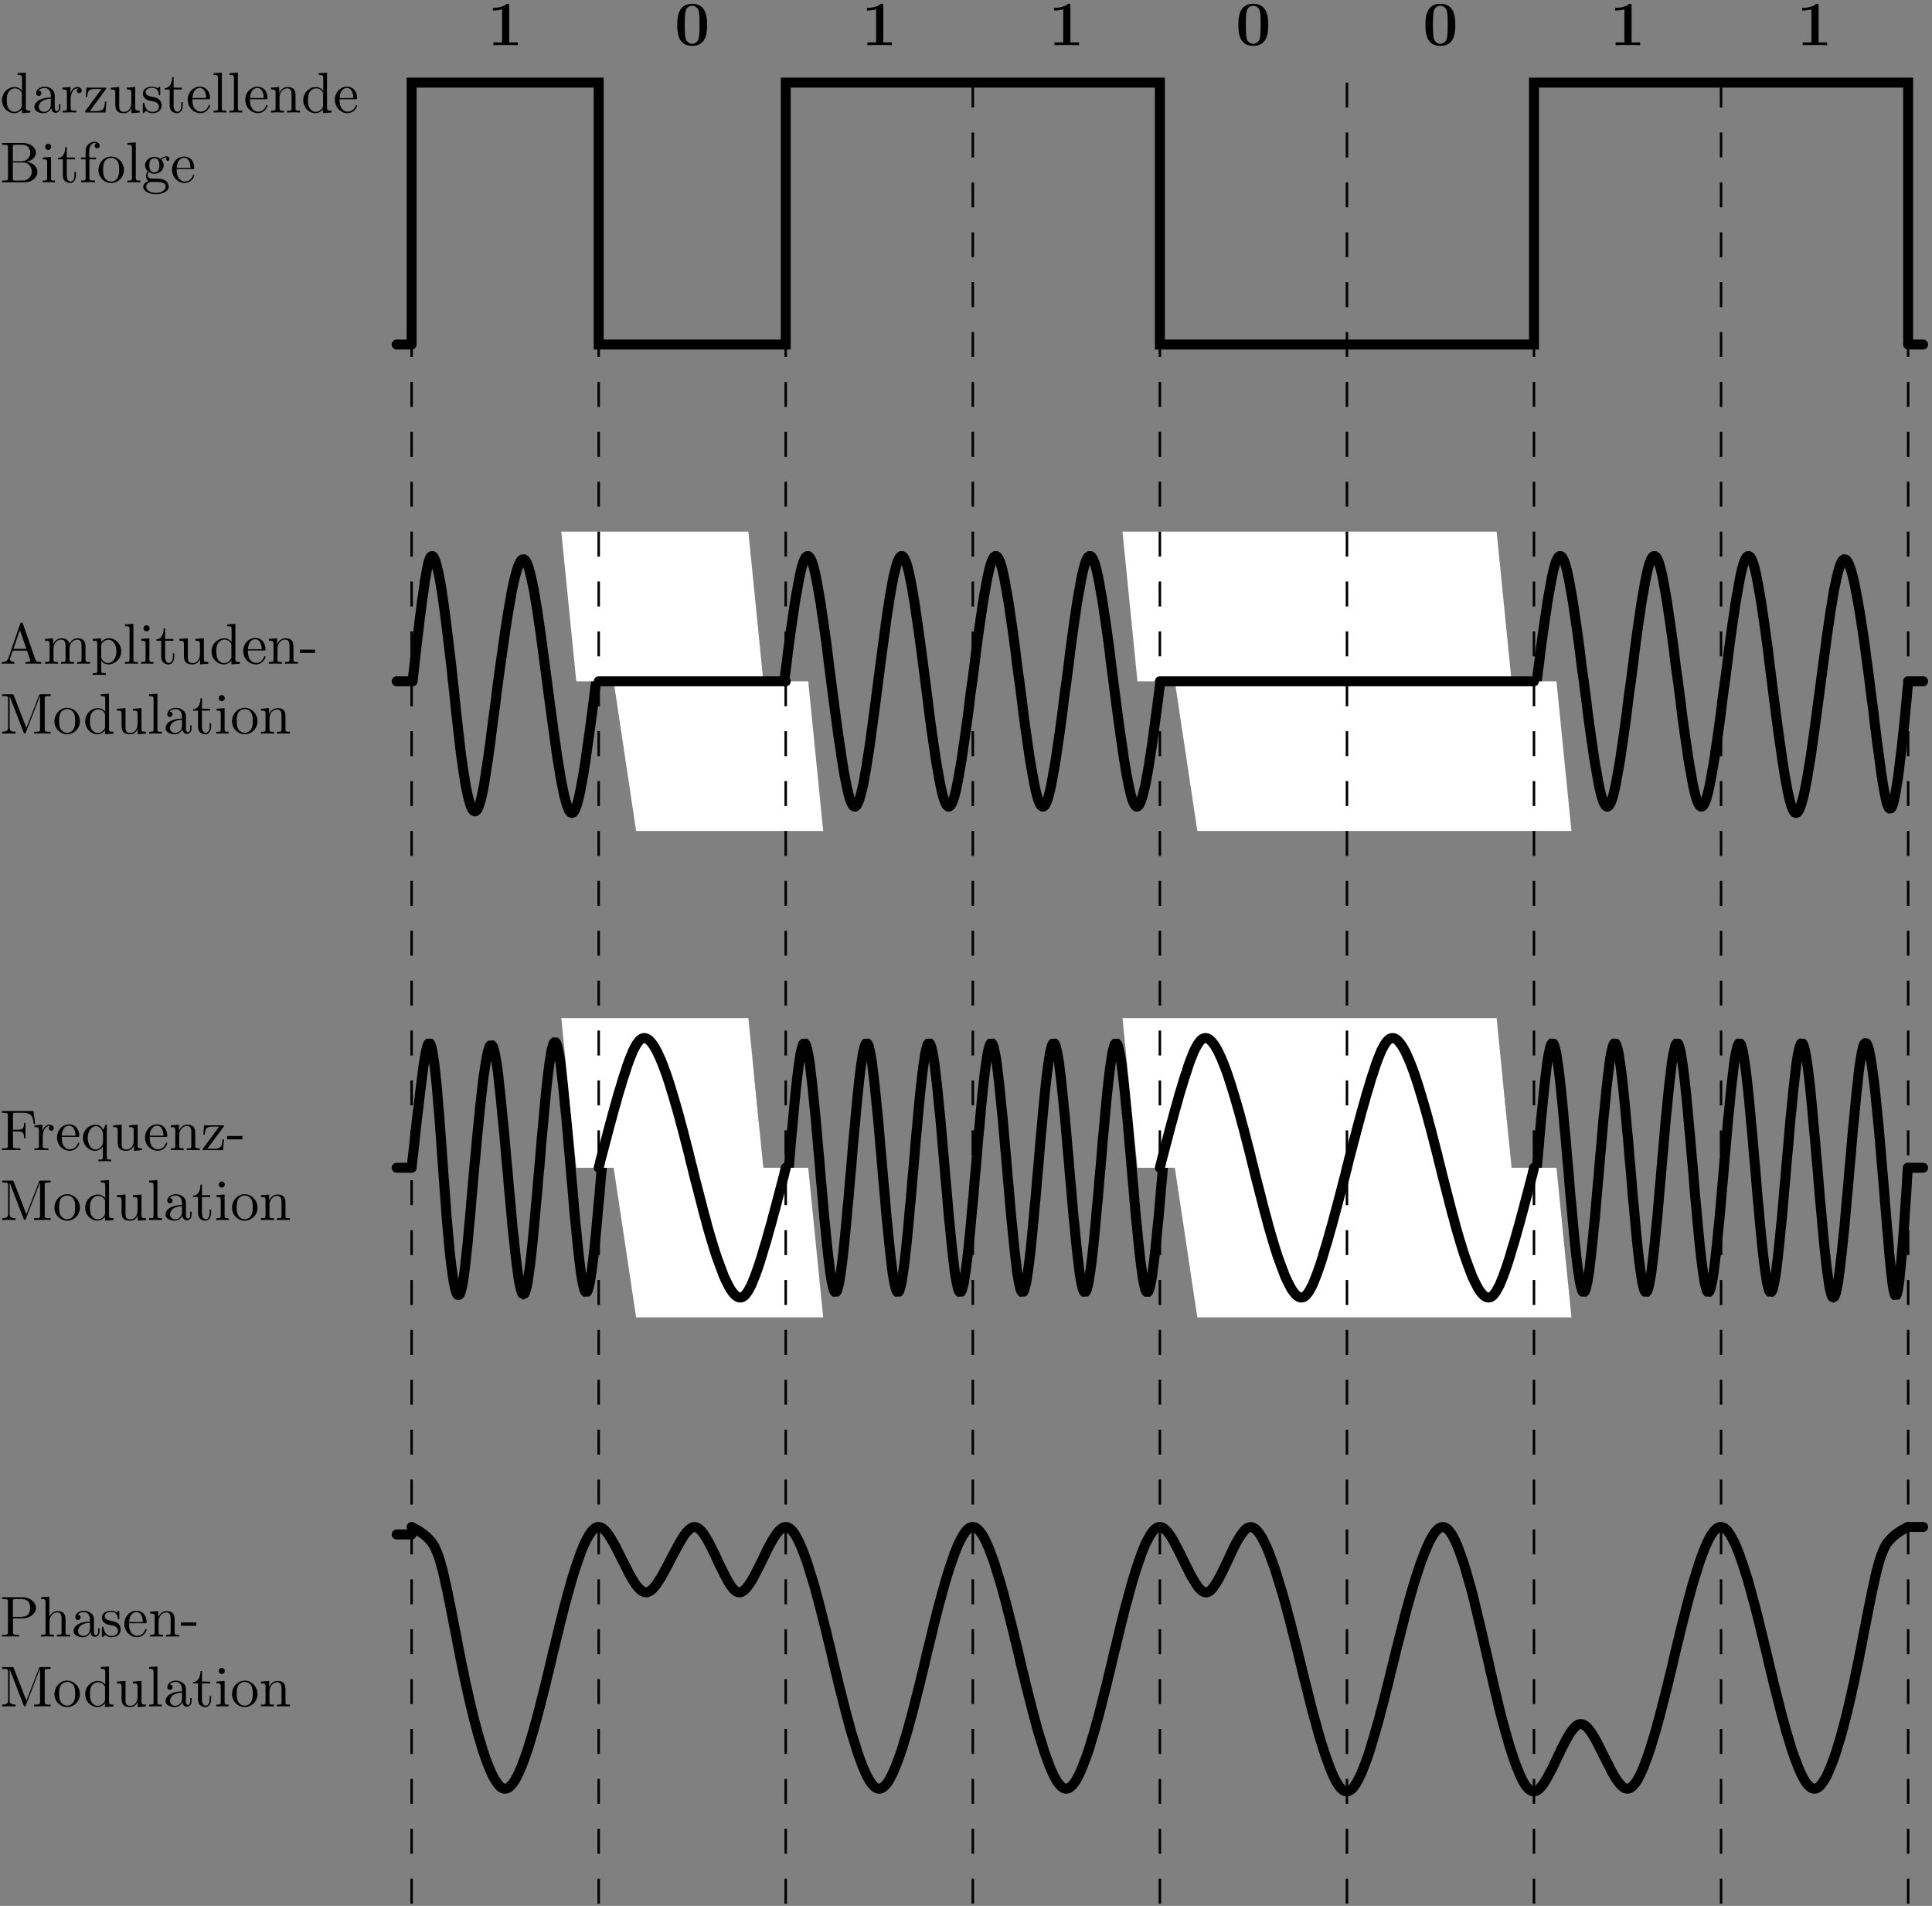 <svg width="366pt" height="361pt" version="1.1" viewBox="0 0 366 361" xmlns="http://www.w3.org/2000/svg" xmlns:xlink="http://www.w3.org/1999/xlink">
<rect x="0" y="0" width="366" height="361" fill="#808080" stroke="none"/>
<defs>
<g id="j">
<path d="m4.141-7.5c0-0.344-0.031-0.344-0.406-0.344-0.891 0.766-2.219 0.766-2.484 0.766h-0.219v0.516h0.219c0.422 0 1.062-0.078 1.531-0.234v6.281h-1.656v0.516c0.5-0.031 1.75-0.031 2.312-0.031s1.828 0 2.328 0.031v-0.516h-1.625z"/>
</g>
<g id="m">
<path d="m6.188-3.812c0-1.141 0-4.031-2.828-4.031s-2.828 2.875-2.828 4.031c0 1.141 0 3.953 2.812 3.953 2.828 0 2.844-2.766 2.844-3.953zm-2.828 3.562c-0.391 0-0.672-0.156-0.906-0.406-0.297-0.297-0.5-0.484-0.5-3.297 0-0.844 0-1.609 0.109-2.234 0.156-1.172 1.016-1.266 1.281-1.266 0.391 0 1.125 0.188 1.297 1.188 0.109 0.609 0.109 1.578 0.109 2.312 0 2.812-0.188 2.984-0.547 3.344-0.234 0.234-0.562 0.359-0.844 0.359z"/>
</g>
<g id="l">
<path d="m2.625-7.203c-0.094-0.25-0.125-0.25-0.375-0.25h-1.844v0.344h0.266c0.828 0 0.859 0.125 0.859 0.516v5.453c0 0.297 0 0.797-1.125 0.797v0.344c0.375-0.016 0.906-0.031 1.266-0.031 0.375 0 0.906 0.016 1.281 0.031v-0.344c-1.125 0-1.125-0.5-1.125-0.797v-5.891h0.016l2.625 6.797c0.062 0.141 0.109 0.234 0.219 0.234 0.125 0 0.156-0.094 0.203-0.203l2.672-6.906h0.016v6.266c0 0.391-0.016 0.5-0.859 0.5h-0.266v0.344c0.406-0.031 1.156-0.031 1.578-0.031s1.156 0 1.562 0.031v-0.344h-0.266c-0.844 0-0.859-0.109-0.859-0.5v-5.75c0-0.391 0.016-0.516 0.859-0.516h0.266v-0.344h-1.844c-0.297 0-0.297 0.016-0.359 0.219l-2.391 6.141z"/>
</g>
<g id="d">
<path d="m5.141-2.328c0-1.406-1.094-2.562-2.422-2.562-1.359 0-2.406 1.188-2.406 2.562 0 1.406 1.125 2.453 2.406 2.453 1.312 0 2.422-1.078 2.422-2.453zm-2.422 2.172c-0.469 0-0.938-0.219-1.234-0.734-0.281-0.469-0.281-1.141-0.281-1.531 0-0.422 0-1.016 0.266-1.5 0.297-0.5 0.812-0.719 1.25-0.719 0.484 0 0.953 0.234 1.234 0.703s0.281 1.109 0.281 1.516c0 0.391 0 0.984-0.25 1.469-0.234 0.484-0.719 0.797-1.266 0.797z"/>
</g>
<g id="g">
<path d="m4.141-0.594v0.719l1.609-0.125v-0.344c-0.766 0-0.859-0.078-0.859-0.609v-6.609l-1.562 0.109v0.344c0.766 0 0.844 0.078 0.844 0.609v2.359c-0.312-0.391-0.781-0.688-1.375-0.688-1.281 0-2.422 1.078-2.422 2.484 0 1.391 1.062 2.469 2.312 2.469 0.688 0 1.188-0.375 1.453-0.719zm0-2.922v2.234c0 0.188 0 0.219-0.109 0.391-0.328 0.531-0.828 0.766-1.297 0.766-0.484 0-0.875-0.281-1.141-0.688-0.281-0.453-0.312-1.078-0.312-1.516 0-0.406 0.016-1.062 0.328-1.547 0.234-0.344 0.641-0.703 1.234-0.703 0.391 0 0.844 0.156 1.188 0.656 0.109 0.188 0.109 0.203 0.109 0.406z"/>
</g>
<g id="f">
<path d="m4.266-0.859v0.984l1.562-0.125v-0.344c-0.75 0-0.844-0.078-0.844-0.609v-3.875l-1.609 0.125v0.344c0.766 0 0.859 0.078 0.859 0.609v1.938c0 0.953-0.531 1.688-1.328 1.688-0.906 0-0.953-0.5-0.953-1.078v-3.625l-1.609 0.125v0.344c0.859 0 0.859 0.031 0.859 1v1.641c0 0.844 0 1.844 1.656 1.844 0.609 0 1.094-0.312 1.406-0.984z"/>
</g>
<g id="c">
<path d="m1.938-7.562-1.578 0.109v0.344c0.766 0 0.844 0.078 0.844 0.609v5.672c0 0.484-0.109 0.484-0.844 0.484v0.344c0.359-0.016 0.938-0.031 1.219-0.031 0.266 0 0.797 0.016 1.203 0.031v-0.344c-0.734 0-0.844 0-0.844-0.484z"/>
</g>
<g id="i">
<path d="m3.625-0.828c0.047 0.438 0.344 0.891 0.859 0.891 0.234 0 0.891-0.156 0.891-1.031v-0.609h-0.266v0.609c0 0.625-0.281 0.703-0.391 0.703-0.359 0-0.406-0.5-0.406-0.547v-2.188c0-0.453 0-0.875-0.391-1.281-0.438-0.438-0.984-0.609-1.5-0.609-0.891 0-1.641 0.516-1.641 1.234 0 0.328 0.219 0.516 0.5 0.516 0.297 0 0.5-0.219 0.5-0.5 0-0.141-0.062-0.5-0.562-0.5 0.297-0.391 0.828-0.5 1.188-0.5 0.531 0 1.156 0.422 1.156 1.391v0.406c-0.562 0.031-1.328 0.062-2.016 0.391-0.812 0.375-1.094 0.938-1.094 1.422 0 0.875 1.062 1.156 1.75 1.156 0.719 0 1.219-0.438 1.422-0.953zm-0.062-1.797v1.094c0 1.047-0.797 1.406-1.281 1.406-0.531 0-0.984-0.375-0.984-0.922 0-0.594 0.453-1.5 2.266-1.578z"/>
</g>
<g id="e">
<path d="m1.891-4.359h1.562v-0.344h-1.562v-2h-0.281c0 0.891-0.328 2.062-1.406 2.094v0.25h0.938v3c0 1.344 1.016 1.484 1.406 1.484 0.766 0 1.078-0.781 1.078-1.484v-0.609h-0.281v0.594c0 0.812-0.328 1.219-0.719 1.219-0.734 0-0.734-0.984-0.734-1.172z"/>
</g>
<g id="h">
<path d="m1.938-4.828-1.531 0.125v0.344c0.703 0 0.797 0.062 0.797 0.594v2.938c0 0.484-0.109 0.484-0.844 0.484v0.344c0.344-0.016 0.938-0.031 1.203-0.031 0.375 0 0.766 0.016 1.125 0.031v-0.344c-0.719 0-0.75-0.047-0.75-0.469zm0.031-1.891c0-0.344-0.266-0.578-0.578-0.578-0.328 0-0.578 0.297-0.578 0.578 0 0.297 0.25 0.578 0.578 0.578 0.312 0 0.578-0.234 0.578-0.578z"/>
</g>
<g id="b">
<path d="m1.203-3.75v2.922c0 0.484-0.125 0.484-0.859 0.484v0.344c0.391-0.016 0.938-0.031 1.234-0.031 0.281 0 0.859 0.016 1.219 0.031v-0.344c-0.719 0-0.844 0-0.844-0.484v-2c0-1.141 0.766-1.75 1.469-1.75 0.688 0 0.812 0.594 0.812 1.203v2.547c0 0.484-0.125 0.484-0.859 0.484v0.344c0.391-0.016 0.938-0.031 1.234-0.031 0.281 0 0.859 0.016 1.219 0.031v-0.344c-0.562 0-0.828 0-0.844-0.328v-2.078c0-0.938 0-1.281-0.344-1.672-0.141-0.188-0.5-0.406-1.141-0.406-0.797 0-1.312 0.469-1.609 1.156v-1.156l-1.547 0.125v0.344c0.766 0 0.859 0.078 0.859 0.609z"/>
</g>
<g id="z">
<path d="m6.344-7.422h-5.984v0.344h0.266c0.844 0 0.859 0.125 0.859 0.516v5.719c0 0.391-0.016 0.5-0.859 0.5h-0.266v0.344c0.375-0.031 1.234-0.031 1.656-0.031 0.453 0 1.438 0 1.828 0.031v-0.344h-0.359c-1.031 0-1.031-0.141-1.031-0.516v-2.688h0.938c1.047 0 1.156 0.344 1.156 1.281h0.281v-2.891h-0.281c0 0.906-0.109 1.281-1.156 1.281h-0.938v-2.766c0-0.359 0.016-0.438 0.531-0.438h1.312c1.641 0 1.906 0.609 2.078 2.109h0.281z"/>
</g>
<g id="p">
<path d="m1.828-3.625v-1.203l-1.516 0.125v0.344c0.75 0 0.844 0.078 0.844 0.609v2.922c0 0.484-0.125 0.484-0.844 0.484v0.344c0.422-0.016 0.938-0.031 1.234-0.031 0.438 0 0.953 0 1.391 0.031v-0.344h-0.234c-0.812 0-0.828-0.109-0.828-0.5v-1.688c0-1.078 0.453-2.047 1.281-2.047 0.078 0 0.109 0 0.125 0.016-0.031 0-0.25 0.141-0.25 0.422 0 0.297 0.234 0.469 0.469 0.469 0.203 0 0.469-0.141 0.469-0.484s-0.344-0.672-0.812-0.672c-0.797 0-1.188 0.734-1.328 1.203z"/>
</g>
<g id="a">
<path d="m1.219-2.75c0.062-1.625 0.984-1.891 1.359-1.891 1.125 0 1.234 1.469 1.234 1.891zm-0.016 0.234h3.047c0.25 0 0.281 0 0.281-0.234 0-1.078-0.594-2.141-1.953-2.141-1.266 0-2.266 1.125-2.266 2.484 0 1.469 1.141 2.531 2.391 2.531 1.328 0 1.828-1.219 1.828-1.422 0-0.109-0.094-0.125-0.141-0.125-0.109 0-0.125 0.062-0.141 0.141-0.391 1.125-1.375 1.125-1.484 1.125-0.547 0-0.984-0.328-1.234-0.734-0.328-0.516-0.328-1.234-0.328-1.625z"/>
</g>
<g id="y">
<path d="m4.141-0.672v1.953c0 0.5-0.109 0.5-0.844 0.5v0.328c0.375 0 0.938-0.031 1.219-0.031 0.297 0 0.844 0.031 1.234 0.031v-0.328c-0.734 0-0.859 0-0.859-0.5v-6.109h-0.234l-0.406 1c-0.156-0.312-0.594-1-1.469-1-1.266 0-2.406 1.062-2.406 2.484 0 1.359 1.047 2.469 2.312 2.469 0.766 0 1.219-0.469 1.453-0.797zm0.031-2.344v1.531c0 0.344-0.188 0.656-0.438 0.922-0.141 0.141-0.484 0.438-1 0.438-0.797 0-1.453-0.969-1.453-2.219 0-1.297 0.766-2.203 1.562-2.203 0.875 0 1.328 0.953 1.328 1.531z"/>
</g>
<g id="o">
<path d="m4.25-4.375c0.109-0.125 0.109-0.141 0.109-0.188 0-0.141-0.094-0.141-0.297-0.141h-3.484l-0.125 1.766h0.281c0.062-1.125 0.266-1.516 1.469-1.516h1.25l-3.047 4.109c-0.094 0.109-0.094 0.141-0.094 0.188 0 0.156 0.062 0.156 0.281 0.156h3.594l0.188-2.047h-0.281c-0.094 1.297-0.312 1.781-1.578 1.781h-1.297z"/>
</g>
<g id="k">
<path d="m3.016-2.047v-0.625h-2.891v0.625z"/>
</g>
<g id="x">
<path d="m2.469-3.453h1.844c1.312 0 2.5-0.875 2.5-1.969 0-1.062-1.094-2.031-2.578-2.031h-3.859v0.344h0.266c0.844 0 0.859 0.125 0.859 0.516v5.75c0 0.391-0.016 0.5-0.859 0.5h-0.266v0.344c0.391-0.031 1.203-0.031 1.609-0.031 0.422 0 1.234 0 1.609 0.031v-0.344h-0.25c-0.844 0-0.875-0.109-0.875-0.5zm-0.031-0.281v-2.938c0-0.359 0.031-0.438 0.547-0.438h0.969c1.734 0 1.734 1.156 1.734 1.688 0 0.516 0 1.688-1.734 1.688z"/>
</g>
<g id="w">
<path d="m1.203-0.828c0 0.484-0.125 0.484-0.859 0.484v0.344c0.391-0.016 0.938-0.031 1.234-0.031 0.281 0 0.859 0.016 1.219 0.031v-0.344c-0.719 0-0.844 0-0.844-0.484v-2c0-1.141 0.766-1.75 1.469-1.75 0.688 0 0.812 0.594 0.812 1.203v2.547c0 0.484-0.125 0.484-0.859 0.484v0.344c0.391-0.016 0.938-0.031 1.234-0.031 0.281 0 0.859 0.016 1.219 0.031v-0.344c-0.562 0-0.828 0-0.844-0.328v-2.078c0-0.938 0-1.281-0.344-1.672-0.141-0.188-0.5-0.406-1.141-0.406-0.922 0-1.391 0.656-1.578 1.078v-3.812l-1.578 0.109v0.344c0.766 0 0.859 0.078 0.859 0.609z"/>
</g>
<g id="n">
<path d="m2.266-2.109c0.25 0.031 1.141 0.219 1.141 1 0 0.547-0.391 0.984-1.234 0.984-0.922 0-1.312-0.609-1.516-1.547-0.031-0.141-0.047-0.188-0.156-0.188-0.141 0-0.141 0.078-0.141 0.281v1.438c0 0.188 0 0.266 0.125 0.266 0.047 0 0.062-0.016 0.266-0.219 0.031-0.031 0.031-0.047 0.219-0.25 0.484 0.453 0.969 0.469 1.203 0.469 1.25 0 1.75-0.734 1.75-1.516 0-0.578-0.328-0.906-0.453-1.047-0.359-0.344-0.781-0.438-1.25-0.516-0.609-0.125-1.328-0.266-1.328-0.891 0-0.391 0.281-0.828 1.219-0.828 1.188 0 1.25 0.969 1.266 1.312 0.016 0.094 0.109 0.094 0.141 0.094 0.141 0 0.141-0.047 0.141-0.25v-1.109c0-0.188 0-0.266-0.125-0.266-0.047 0-0.078 0-0.219 0.141-0.031 0.031-0.141 0.141-0.188 0.172-0.406-0.312-0.859-0.312-1.016-0.312-1.328 0-1.75 0.734-1.75 1.344 0 0.391 0.172 0.688 0.469 0.922 0.344 0.297 0.656 0.359 1.438 0.516z"/>
</g>
<g id="v">
<path d="m2.422-3.984v-2.688c0-0.359 0.016-0.438 0.531-0.438h1.359c1.047 0 1.438 0.922 1.438 1.5 0 0.703-0.531 1.625-1.75 1.625zm2.578 0.094c1.047-0.203 1.812-0.906 1.812-1.719 0-0.938-1.016-1.844-2.422-1.844h-4v0.344h0.266c0.844 0 0.859 0.125 0.859 0.516v5.75c0 0.391-0.016 0.5-0.859 0.5h-0.266v0.344h4.281c1.453 0 2.422-0.969 2.422-2 0-0.938-0.891-1.766-2.094-1.891zm-0.688 3.547h-1.359c-0.516 0-0.531-0.078-0.531-0.438v-2.969h2.047c1.078 0 1.547 1.016 1.547 1.75 0 0.766-0.578 1.656-1.703 1.656z"/>
</g>
<g id="u">
<path d="m1.906-4.703v-1.266c0-0.953 0.531-1.484 1-1.484 0.031 0 0.203 0 0.359 0.078-0.125 0.047-0.328 0.188-0.328 0.453s0.188 0.469 0.469 0.469c0.328 0 0.484-0.203 0.484-0.469 0-0.406-0.406-0.766-0.984-0.766-0.75 0-1.688 0.578-1.688 1.734v1.25h-0.859v0.344h0.859v3.531c0 0.484-0.125 0.484-0.844 0.484v0.344c0.422-0.016 0.938-0.031 1.234-0.031 0.438 0 0.953 0 1.391 0.031v-0.344h-0.234c-0.797 0-0.828-0.109-0.828-0.5v-3.516h1.25v-0.344z"/>
</g>
<g id="t">
<path d="m2.422-1.875c-0.953 0-0.953-1.094-0.953-1.344 0-0.297 0.016-0.641 0.172-0.922 0.094-0.125 0.344-0.422 0.781-0.422 0.953 0 0.953 1.078 0.953 1.328 0 0.297-0.016 0.656-0.172 0.922-0.094 0.125-0.344 0.438-0.781 0.438zm-1.266 0.422c0-0.047 0-0.297 0.188-0.516 0.422 0.312 0.875 0.344 1.078 0.344 1.016 0 1.766-0.75 1.766-1.594 0-0.406-0.172-0.812-0.453-1.062 0.406-0.359 0.797-0.422 0.984-0.422 0.031 0 0.078 0 0.109 0.016-0.109 0.047-0.172 0.156-0.172 0.297 0 0.188 0.141 0.312 0.312 0.312 0.109 0 0.328-0.078 0.328-0.328 0-0.188-0.141-0.531-0.562-0.531-0.219 0-0.703 0.062-1.156 0.516-0.453-0.359-0.922-0.406-1.156-0.406-1.016 0-1.766 0.766-1.766 1.594 0 0.484 0.234 0.906 0.516 1.125-0.141 0.172-0.344 0.531-0.344 0.906 0 0.344 0.141 0.75 0.484 0.969-0.656 0.188-1 0.656-1 1.094 0 0.781 1.078 1.391 2.406 1.391 1.281 0 2.422-0.562 2.422-1.406 0-0.391-0.156-0.938-0.719-1.25-0.578-0.297-1.203-0.297-1.875-0.297-0.266 0-0.734 0-0.812-0.016-0.344-0.047-0.578-0.375-0.578-0.734zm1.562 3.453c-1.094 0-1.844-0.562-1.844-1.141 0-0.5 0.406-0.906 0.891-0.938h0.641c0.938 0 2.156 0 2.156 0.938 0 0.594-0.766 1.141-1.844 1.141z"/>
</g>
<g id="s">
<path d="m4.344-7.594c-0.062-0.141-0.078-0.219-0.25-0.219s-0.219 0.062-0.266 0.219l-2.25 6.531c-0.203 0.547-0.641 0.719-1.234 0.719v0.344c0.25-0.016 0.719-0.031 1.125-0.031 0.328 0 0.891 0.016 1.25 0.031v-0.344c-0.547 0-0.828-0.266-0.828-0.547 0-0.031 0.016-0.141 0.031-0.172l0.5-1.422h2.688l0.578 1.672c0.016 0.031 0.031 0.109 0.031 0.141 0 0.328-0.609 0.328-0.891 0.328v0.344c0.391-0.031 1.156-0.031 1.562-0.031 0.469 0 0.969 0.016 1.422 0.031v-0.344h-0.188c-0.656 0-0.812-0.078-0.922-0.438zm-0.578 1.219 1.234 3.547h-2.453z"/>
</g>
<g id="r">
<path d="m1.203-3.75v2.922c0 0.484-0.125 0.484-0.859 0.484v0.344c0.391-0.016 0.938-0.031 1.234-0.031 0.281 0 0.859 0.016 1.219 0.031v-0.344c-0.719 0-0.844 0-0.844-0.484v-2c0-1.141 0.766-1.75 1.469-1.75 0.688 0 0.812 0.594 0.812 1.203v2.547c0 0.484-0.125 0.484-0.859 0.484v0.344c0.391-0.016 0.938-0.031 1.234-0.031 0.281 0 0.859 0.016 1.219 0.031v-0.344c-0.719 0-0.844 0-0.844-0.484v-2c0-1.141 0.781-1.75 1.469-1.75s0.812 0.594 0.812 1.203v2.547c0 0.484-0.125 0.484-0.859 0.484v0.344c0.391-0.016 0.938-0.031 1.234-0.031 0.281 0 0.859 0.016 1.219 0.031v-0.344c-0.562 0-0.828 0-0.844-0.328v-2.078c0-0.938 0-1.281-0.344-1.672-0.141-0.188-0.5-0.406-1.141-0.406-0.922 0-1.391 0.656-1.578 1.078-0.156-0.953-0.969-1.078-1.453-1.078-0.797 0-1.312 0.469-1.609 1.156v-1.156l-1.547 0.125v0.344c0.766 0 0.859 0.078 0.859 0.609z"/>
</g>
<g id="q">
<path d="m1.875-4.094v-0.734l-1.562 0.125v0.344c0.766 0 0.844 0.062 0.844 0.547v5.094c0 0.5-0.125 0.5-0.844 0.5v0.328c0.359 0 0.938-0.031 1.219-0.031 0.297 0 0.844 0.031 1.234 0.031v-0.328c-0.734 0-0.859 0-0.859-0.5v-1.922c0.062 0.172 0.516 0.766 1.344 0.766 1.297 0 2.438-1.078 2.438-2.484 0-1.375-1.062-2.469-2.281-2.469-0.859 0-1.312 0.484-1.531 0.734zm0.031 2.844v-2.422c0.312-0.562 0.859-0.875 1.406-0.875 0.797 0 1.469 0.953 1.469 2.188 0 1.328-0.766 2.234-1.578 2.234-0.438 0-0.844-0.219-1.141-0.656-0.156-0.234-0.156-0.25-0.156-0.469z"/>
</g>
</defs>
<path transform="matrix(.1 0 0 -.1 -.472 363.6)" d="m784.49 2983.4v496.13h354.38v-496.13h354.38v496.13h708.75v-496.13h708.75v496.13h708.75v-496.13" fill="none" stroke="#000" stroke-miterlimit="10" stroke-width="18.9"/>
<path transform="matrix(.1 0 0 -.1 -.472 363.6)" d="m784.49 3479.5v-3472.9" fill="none" stroke="#000" stroke-dasharray="47.25" stroke-miterlimit="10" stroke-width="4.725"/>
<path transform="matrix(.1 0 0 -.1 -.472 363.6)" d="m1847.6 3479.5v-3472.9" fill="none" stroke="#000" stroke-dasharray="47.25" stroke-miterlimit="10" stroke-width="4.725"/>
<path transform="matrix(.1 0 0 -.1 -.472 363.6)" d="m3265.1 3479.5v-3472.9" fill="none" stroke="#000" stroke-dasharray="47.25" stroke-miterlimit="10" stroke-width="4.725"/>
<path transform="matrix(.1 0 0 -.1 -.472 363.6)" d="m3619.5 3479.5v-3472.9" fill="none" stroke="#000" stroke-dasharray="47.25" stroke-miterlimit="10" stroke-width="4.725"/>
<path transform="matrix(.1 0 0 -.1 -.472 363.6)" d="m786.4 2345.5v1.289l0.312 2.5 0.625 4.727 0.625 6.914 1.25 9.805 1.289 11.953 1.562 14.18 1.875 15.742 1.914 16.68 2.188 17.344 1.875 17.031 2.227 16.68 1.875 15.742 2.227 14.492 1.875 13.555 1.562 11.953 1.914 10.391 1.562 9.141 1.562 7.578 1.289 6.289 1.562 5.039 1.25 3.789 1.602 2.812 1.25 1.289 1.562 0.625 1.25-0.312 1.289-1.289 1.25-2.188 1.25-2.852 1.289-3.438 1.562-4.414 1.25-5.352 1.562-6.328 1.602-6.914 1.562-7.539 1.562-8.516 1.602-9.141 1.562-10.078 1.562-10.391 1.602-11.055 1.562-11.641 1.562-11.953 1.602-12.305 1.562-12.578 1.562-12.93 1.602-13.242 1.562-12.891 1.562-13.555 1.602-13.242 1.562-13.555 1.25-13.516 1.562-13.555 1.602-13.555 0.938-10.703 1.25-10.703 0.938-11.016 1.289-11.055 1.25-10.703 1.25-11.328 1.25-11.016 1.289-11.055 1.25-10.703 1.25-11.016 1.25-10.703 1.602-10.391 1.25-10.078 1.562-10.078 1.602-9.453 1.25-8.828 1.562-8.828 1.602-7.852 1.562-7.578 1.562-6.602 1.562-5.977 1.602-5.391 1.562-4.727 1.562-3.75 1.602-2.852 1.875-1.875 1.562-1.289h1.602l1.562 0.664 1.562 1.562 1.914 2.5 1.562 3.477 1.562 4.727 1.602 5.352 1.875 6.602 1.562 7.578 1.914 8.828 1.875 9.766 1.602 11.016 1.875 11.641 1.875 12.93 2.227 13.555 1.875 14.492 2.227 15.117 1.875 16.055 2.188 16.68 2.227 17.344 2.5 17.656 2.227 17.93 2.188 17.969 2.539 18.594 2.5 18.242 2.539 18.281 2.5 17.969 2.539 17.617 2.5 17.344 2.539 16.367 2.5 16.055 2.539 14.805 2.5 14.18 2.227 13.242 2.5 11.953 2.539 11.055 2.5 9.766 2.227 8.164 2.5 7.266 2.227 5.352 2.5 4.414 2.227 2.5 2.188 1.25 2.539-0.625 2.188-2.188 2.227-3.477 1.875-5.039 2.188-6.289 2.227-7.891 2.188-9.102 2.227-10.43 2.5-11.641 2.227-12.578 2.188-13.906 2.539-14.766 2.188-15.781 2.539-16.68 2.5-17.344 2.227-17.617 2.5-18.594 2.539-18.594 2.5-19.18 2.539-19.219 2.5-19.219 2.539-18.906 2.5-18.906 2.539-18.594 2.5-17.93 2.539-17.656 2.188-16.68 2.539-15.781 2.5-14.805 2.227-14.18 2.5-12.578 2.227-11.641 2.188-10.43 2.539-9.141 2.188-7.852 2.227-5.977 2.188-5.039 2.188-3.164 1.914-1.562h2.188l2.227 1.562 2.188 3.477 2.227 5.039 2.188 6.289 2.188 8.203 2.227 9.141 2.188 10.703 2.227 12.266 2.5 13.242 2.227 14.18 2.5 15.43 2.227 16.367 2.5 17.344 2.539 17.93 2.5 18.594 2.539 18.906 2.5 19.531 2.539 19.844 2.5 19.844 2.539 19.844 2.5 19.531 2.227 19.219 2.5 18.906 2.539 18.594 2.5 17.617 2.539 17.031 2.188 15.742 2.539 15.117 2.5 13.867 2.227 12.578 2.188 11.68 2.227 10.078 2.188 8.828 2.227 7.227 2.188 5.664 2.188 4.102 2.227 2.852 2.188 0.625 2.227-0.625 2.188-2.852 2.227-4.102 2.188-5.664 2.188-7.227 2.227-8.828 2.188-10.078 2.227-11.328 2.188-12.617 2.539-13.867 2.539-15.117 2.188-15.742 2.5-16.719 2.539-17.617 2.5-18.281 2.539-18.906 2.188-18.906 2.539-19.531 2.812-19.531 2.539-19.531 2.5-19.492 2.227-18.906 2.539-18.906 2.5-18.281 2.539-17.617 2.5-16.719 2.188-15.742 2.539-15.117 2.5-13.867 2.227-12.578 2.188-11.367 2.227-10.078 2.188-8.828 2.227-7.227 2.188-5.664 2.188-4.102 2.227-2.852 2.188-0.625 2.227 0.625 2.188 2.852 2.227 4.102 2.188 5.664 2.227 7.227 2.188 8.828 2.227 10.078 2.188 11.367 2.227 12.578 2.5 13.867 2.539 15.117 2.188 15.742 2.5 16.719 2.539 17.617 2.539 18.281 2.5 18.906 2.188 18.906 2.539 19.492 2.852 19.531 5 39.062 2.227 18.906 2.539 18.906 2.5 18.281 2.539 17.617 2.5 16.719 2.227 15.742 2.5 15.117 2.539 13.867 2.188 12.617 2.227 11.328 2.188 10.078 2.188 8.828 2.227 7.227 2.188 5.664 2.227 4.102 2.188 2.852 2.227 0.625 2.188-0.625 2.188-2.852 2.227-4.102 2.188-5.664 2.227-7.227 2.188-8.828 2.227-10.078 2.188-11.328 2.227-12.617 2.5-13.867 2.539-15.117 2.188-15.742 2.539-16.719 2.5-17.617 2.539-18.281 2.5-18.906 2.188-18.906 2.539-19.531 2.852-19.531 2.5-19.531 2.539-19.492 2.188-18.906 2.539-18.906 2.5-18.281 2.539-17.617 2.5-16.719 2.227-15.742 2.5-15.117 2.539-13.867 2.188-12.578 2.227-11.367 2.188-10.078 2.188-8.828 2.227-7.227 2.188-5.664 2.227-4.102 2.188-2.852 2.227-0.625 2.188 0.625 2.188 2.852 2.227 4.102 2.188 5.664 2.227 7.227 2.188 8.828 2.227 10.078 2.188 11.367 2.227 12.578 2.5 13.867 2.539 15.117 2.188 15.742 2.539 16.719 2.5 17.617 2.539 18.281 2.5 18.906 2.227 18.906 2.5 19.492 2.852 19.531 2.5 19.531 2.539 19.531 2.188 18.906 2.539 18.906 2.5 18.281 2.539 17.617 2.5 16.719 2.227 15.742 2.5 15.117 2.539 13.867 2.188 12.617 2.227 11.328 2.188 10.078 2.188 8.828 2.227 7.227 2.188 5.664 2.227 4.102 2.188 2.852 2.227 0.625 2.188-0.625 2.227-2.852 2.188-4.102 2.227-5.664 2.188-7.227 2.227-8.828 2.188-10.078 2.188-11.328 2.227-12.617 2.5-13.867 2.539-15.117 2.188-15.742 2.539-16.719 2.5-17.617 2.539-18.281 2.5-18.906 2.227-18.906 2.5-19.531 2.539-19.531 2.5-19.531 2.539-19.492 2.5-18.906 2.539-18.906 2.5-18.281 2.539-17.617 2.539-16.719 2.188-15.742 2.5-15.117 2.227-13.867 2.5-12.578 2.227-11.367 2.188-10.078 2.227-8.828 2.188-7.227 2.227-5.664 2.188-4.102 2.188-2.852 2.227-0.625 2.188 0.625 1.914 2.852 2.188 4.102 2.227 5.664 2.188 7.227 2.227 8.828 2.5 10.078 2.188 11.367 2.227 12.578 2.5 13.867 2.227 15.117 2.539 15.742 2.5 16.719 2.188 17.617 2.539 18.281 2.5 18.906 2.539 18.906 2.5 19.492 2.539 19.531 2.5 19.531 2.539 19.531 2.5 18.906 2.539 18.906 2.539 18.281 2.188 17.617 2.5 16.719 2.539 15.742 2.188 15.117 2.539 13.867 2.188 12.617 2.227 11.328 2.5 10.078 2.227 8.828 2.188 7.227 2.227 5.664 2.188 4.102 1.914 2.852 2.188 0.625 2.188-0.625 2.227-2.852 2.188-4.102 2.227-5.664 2.188-7.227 2.227-8.828 2.188-10.078 2.227-11.328 2.5-12.617 2.227-13.867 2.5-15.117 2.188-15.742 2.539-16.719 2.5-17.617 2.539-18.281 2.539-18.906 2.5-18.906 2.539-19.531 5-39.062 2.539-19.492 2.227-18.906 2.5-18.906 2.539-18.281 2.5-17.617 2.539-16.719 2.188-15.742 2.539-15.117 2.5-13.867 2.227-12.578 2.188-11.367 2.188-10.078 2.227-8.828 2.188-7.227 2.227-5.664 2.188-4.102 2.227-2.852 2.188-0.625 2.227 0.625 2.188 2.852 2.227 4.102 2.188 5.664 2.188 7.227 2.227 8.828 2.188 10.078 2.227 11.367 2.188 12.578 2.539 13.867 2.5 15.117 2.227 15.742 2.5 16.719 2.539 17.617 2.5 18.281 2.539 18.906 2.188 18.906 2.5 19.492 2.852 19.531 2.539 19.531 2.5 19.531 2.227 18.906 2.5 18.906 2.539 18.281 2.5 17.617 2.539 16.719 2.188 15.742 2.539 15.117 2.5 13.867 2.188 12.617 2.227 11.328 2.188 10.078 2.227 8.828 2.188 7.227 2.227 5.664 2.188 4.102 2.227 2.852 2.188 0.625 2.227-0.625 2.188-2.852 2.227-4.102 2.188-5.664 2.188-7.227 2.227-8.828 2.188-10.078 2.227-11.328 2.188-12.617 2.539-13.867 2.5-15.117 2.227-15.742 2.5-16.719 2.539-17.617 2.5-18.281 2.539-18.906 2.188-18.906 2.539-19.531 2.812-19.531 2.539-19.531 2.5-19.492 2.227-18.906 2.5-18.906 2.539-18.281 2.5-17.617 2.539-16.719 2.188-15.742 2.539-15.117 2.5-13.867 2.227-12.578 2.188-11.367 2.227-10.078 2.188-8.828 2.227-7.227 2.188-5.664 2.188-4.102 2.227-2.852 2.188-0.625 2.227 0.625 2.188 2.852 2.227 4.102 2.188 5.664 2.227 7.227 2.188 8.828 2.227 10.078 2.188 11.367 2.188 12.578 2.539 13.867 2.5 15.117 2.227 15.742 2.5 16.719 2.539 17.617 2.5 18.281 2.539 18.906 2.188 18.906 2.539 19.492 2.812 19.531 2.539 19.531 2.5 19.531 2.227 18.906 2.5 18.906 2.539 18.281 2.5 17.617 2.539 16.719 2.188 15.742 2.539 15.117 2.5 13.867 2.227 12.617 2.188 11.328 2.227 10.078 2.188 8.828 2.227 7.227 2.188 5.664 2.227 4.102 2.188 2.852 2.227 0.625 2.188-0.625 2.188-2.852 2.227-4.102 2.188-5.664 2.227-7.227 2.188-8.828 2.227-10.078 2.188-11.328 2.188-12.617 2.539-13.867 2.5-15.117 2.227-15.742 2.539-16.719 2.5-17.617 2.539-18.281 2.5-18.906 2.188-18.906 2.539-19.531 2.5-19.531 2.539-19.531 2.5-19.492 2.539-18.906 2.5-18.906 2.539-18.281 2.539-17.617 2.5-16.719 2.188-15.742 2.539-15.117 2.188-13.867 2.539-12.578 2.188-11.367 2.227-10.078 2.188-8.828 2.227-7.227 2.188-5.664 2.227-4.102 2.188-2.852 2.227-0.625 2.188 0.625 1.875 2.852 2.227 4.102 2.188 5.664 2.227 7.227 2.188 8.828 2.539 10.078 2.188 11.367 2.227 12.578 2.5 13.867 2.227 15.117 2.5 15.742 2.539 16.719 2.188 17.617 2.5 18.281 5.078 37.812 2.5 19.492 2.539 19.531 5 39.062 2.539 18.906 2.5 18.906 2.539 18.281 2.227 17.617 2.5 16.719 2.539 15.742 2.188 15.117 2.539 13.867 2.188 12.617 2.227 11.328 2.5 10.078 2.188 8.828 2.227 7.227 2.188 5.664 2.227 4.102 1.875 2.852 2.227 0.625 2.188-0.625 2.188-2.852 2.227-4.102 2.188-5.664 2.227-7.227 2.188-8.828 2.227-10.078 2.188-11.328 2.539-12.617 2.188-13.867 2.539-15.117 2.188-15.742 2.539-16.719 2.5-17.617 2.539-18.281 2.5-18.906 2.539-18.906 2.5-19.531 2.539-19.531 2.5-19.531 2.539-19.492 2.188-18.906 2.539-18.906 2.5-18.281 2.539-17.617 2.5-16.719 2.227-15.742 2.5-15.117 2.539-13.867 2.188-12.578 2.227-11.367 2.188-10.078 2.188-8.828 2.227-7.227 2.188-5.664 2.227-4.102 2.188-2.852 2.227-0.625 2.188 0.625 2.188 2.852 2.227 4.102 2.188 5.664 2.227 7.227 2.188 8.828 2.227 10.078 2.188 11.367 2.227 12.578 2.5 13.867 2.539 15.117 2.188 15.742 2.539 16.719 2.5 17.617 2.539 18.281 2.5 18.906 2.227 18.906 2.5 19.492 2.852 19.531 2.5 19.531 2.539 19.531 2.188 18.906 2.539 18.906 2.5 18.281 2.539 17.617 2.5 16.719 2.227 15.742 2.5 15.117 2.539 13.867 2.188 12.617 2.227 11.328 2.188 10.078 2.227 8.828 2.188 7.227 2.227 5.664 2.188 4.102 2.188 2.852 2.227 0.625 2.188-0.625 2.227-2.852 2.188-4.102 2.227-5.664 2.188-7.227 2.188-8.828 2.227-10.078 2.188-11.328 2.227-12.617 2.5-13.867 2.539-15.117 2.188-15.742 2.539-16.719 2.5-17.617 2.539-18.281 2.5-18.906 2.227-18.906 2.5-19.531 2.852-19.531 2.5-19.531 2.539-19.492 2.188-18.906 2.539-18.906 2.5-18.281 2.539-17.617 2.539-16.719 2.188-15.742 2.5-15.117 2.539-13.867 2.188-12.578 2.227-11.367 2.188-10.078 2.227-8.828 2.188-7.227 2.227-5.664 2.188-4.102 2.188-2.852 2.227-0.625 2.188 0.625 2.227 2.852 2.188 4.102 2.227 5.664 2.188 7.227 2.188 8.828 2.227 10.078 2.188 11.367 2.227 12.578 2.5 13.867 2.539 15.117 2.227 15.742 2.5 16.719 2.539 17.617 2.5 18.281 2.5 18.906 2.227 18.906 2.5 19.492 2.852 19.531 2.539 19.531 2.5 19.531 2.188 18.906 2.539 18.906 2.539 18.281 2.5 17.617 2.539 16.719 2.188 15.742 2.5 15.117 2.539 13.867 2.188 12.617 2.227 11.328 2.188 10.078 2.227 8.828 2.188 7.227 2.227 5.664 2.188 4.102 2.188 2.852 2.227 0.625 2.188-0.625 2.227-2.852 2.188-4.102 2.227-5.664 2.188-7.227 2.227-8.828 2.188-10.078 2.227-11.328 2.188-12.617 2.5-13.867 2.539-15.117 2.227-15.742 2.5-16.719 2.539-17.617 2.5-18.281 2.539-18.906 2.188-18.906 2.539-19.531 2.812-19.531 2.539-19.531 2.5-19.492 2.188-18.906 2.539-18.906 2.539-18.281 2.5-17.617 2.539-16.719 2.188-15.742 2.539-15.117 2.5-13.867 2.227-12.578 2.188-11.367 2.227-10.078 2.188-8.828 2.188-7.227 2.227-5.664 2.188-4.102 2.227-2.852 2.188-0.625 2.227 0.625 2.188 2.852 2.188 4.102 2.227 5.664 2.188 7.227 2.227 8.828 2.188 10.078 2.227 11.367 2.188 12.578 2.539 13.867 2.5 15.117 2.227 15.742 2.5 16.719 2.539 17.617 2.5 18.281 2.539 18.906 2.188 18.906 2.539 19.492 2.5 19.531 2.539 19.531 2.5 19.531 2.539 18.906 2.5 18.906 2.539 18.281 2.5 17.617 2.539 16.719 2.188 15.742 2.539 15.117 2.188 13.867 2.539 12.617 2.188 11.328 2.227 10.078 2.188 8.828 2.188 7.227 2.227 5.664 2.188 4.102 2.227 2.852 2.188 0.625 2.227-0.625 1.875-2.852 2.227-4.102 2.188-5.664 2.188-7.227 2.227-8.828 2.5-10.078 2.227-11.328 2.188-12.617 2.539-13.867 2.188-15.117 2.539-15.742 2.5-16.719 2.227-17.617 2.5-18.281 2.539-18.906 2.5-18.906 2.539-19.531 2.5-19.531 2.539-19.531 2.5-19.492 2.539-18.906 2.5-18.906 2.539-18.281 2.188-17.617 2.539-16.719 2.5-15.742 2.227-15.117 2.5-13.867 2.227-12.578 2.188-11.367 2.539-10.078 2.188-8.828 2.188-7.227 2.227-5.664 2.188-4.102 1.914-2.852 2.188-0.625 2.227 0.625 2.188 2.852 2.227 4.102 2.188 5.664 2.227 7.227 2.188 8.828 2.227 10.078 2.188 11.367 2.5 12.578 2.227 13.867 2.5 15.117 2.227 15.742 2.5 16.719 2.539 17.617 2.5 18.281 2.539 18.906 2.5 18.906 2.539 19.492 2.5 19.531 2.539 19.531 2.5 19.531 2.227 18.906 2.5 18.906 2.539 18.281 2.5 17.617 2.539 16.719 2.188 15.742 2.539 15.117 2.5 13.867 2.227 12.617 2.188 11.328 2.227 10.078 2.188 8.828 2.227 7.227 2.188 5.664 2.227 4.102 2.188 2.852 2.227 0.625 2.188-0.625 2.188-2.852 2.227-4.102 2.188-5.664 2.227-7.227 2.188-8.828 2.227-10.078 2.188-11.328 2.188-12.617 2.539-13.867 2.5-15.117 2.227-15.742 2.539-16.719 2.5-17.617 2.539-18.281 2.5-18.906 2.188-18.906 2.539-19.531 2.812-19.531 2.539-19.531 2.539-19.492 2.188-18.906 2.5-18.906 2.539-18.281 2.539-17.617 2.5-16.719 2.188-15.742 2.539-15.117 2.5-13.867 2.227-12.578 2.188-11.367 2.227-10.078 2.188-8.828 2.227-7.227 2.188-5.664 2.227-4.102 2.188-2.852 2.227-0.625 2.188 0.625 2.188 2.852 2.227 4.102 2.188 5.664 2.227 7.227 2.188 8.828 2.227 10.078 2.188 11.367 2.227 12.578 2.5 13.867 2.5 15.117 2.227 15.742 2.539 16.719 2.5 17.617 2.539 18.281 2.5 18.906 2.227 18.906 2.5 19.492 2.852 19.531 2.5 19.531 2.539 19.531 2.188 18.906 2.5 18.906 2.539 18.281 2.539 17.617 2.5 16.719 2.227 15.742 2.5 15.117 2.539 13.867 2.188 12.617 2.227 11.328 2.188 10.078 2.188 8.828 2.227 7.227 2.188 5.664 2.227 4.102 2.188 2.852 2.227 0.625 2.188-0.625 2.227-2.852 2.188-4.102 2.227-5.664 2.188-7.227 2.188-8.828 2.227-10.078 2.188-11.328 2.227-12.617 2.5-13.867 2.539-15.117 2.188-15.742 2.539-16.719 2.5-17.617 2.539-18.281 2.5-18.906 2.227-18.906 2.5-19.531 2.852-19.531 2.5-19.531 2.539-19.492 2.188-18.906 2.539-18.906 2.5-18.281 2.539-17.617 2.5-16.719 2.227-15.742 2.5-15.117 2.539-13.867 2.188-12.578 2.227-11.367 2.188-10.078 2.188-8.828 2.227-7.227 2.188-5.664 2.227-4.102 2.188-2.852 2.227-0.625 2.188 0.625 2.227 2.852 2.188 4.102 2.227 5.664 2.188 7.227 2.188 8.828 2.227 10.078 2.188 11.367 2.227 12.578 2.5 13.867 2.539 15.117 2.188 15.742 2.539 16.719 2.5 17.617 2.539 18.281 2.5 18.906 2.227 18.906 2.5 19.492 2.852 19.531 2.5 19.531 2.539 19.531 2.188 18.906 2.539 18.906 2.5 18.281 2.539 17.617 2.5 16.719 2.227 15.742 2.5 15.117 2.539 13.867 2.188 12.617 2.227 11.328 2.188 10.078 2.227 8.828 2.188 7.227 2.227 5.664 2.188 4.102 2.188 2.852 2.227 0.625 2.188-0.625 2.227-2.852 2.188-4.102 2.227-5.664 2.188-7.227 2.227-8.828 2.188-10.078 2.227-11.68 2.188-12.578 2.5-13.867 2.539-15.117 2.188-15.742 2.539-17.031 2.5-17.617 2.539-18.594 2.539-18.906 2.188-19.219 2.5-19.531 2.539-19.844 2.5-19.844 2.539-19.844 2.5-19.531 2.539-18.906 2.5-18.594 2.539-17.93 2.5-17.344 2.227-16.367 2.539-15.43 2.188-14.18 2.5-13.242 2.227-12.266 2.188-10.703 2.227-9.141 2.188-8.203 2.227-6.289 2.188-5.039 2.227-3.477 2.188-1.562h2.227l1.875 1.562 2.188 3.164 2.227 5.039 2.188 5.977 2.188 7.852 2.539 9.141 2.227 10.43 2.188 11.641 2.539 12.578 2.188 14.18 2.5 14.805 2.539 15.781 2.227 16.68 2.5 17.656 2.539 17.93 2.5 18.594 2.5 18.906 2.539 18.906 2.5 19.219 2.539 19.219 2.539 19.18 2.5 18.594 2.539 18.594 2.188 17.617 2.539 17.344 2.5 16.68 2.188 15.781 2.539 14.766 2.188 13.906 2.227 12.578 2.5 11.641 2.227 10.43 2.188 9.102 2.227 7.891 2.188 6.289 1.875 5.039 2.227 3.477 2.188 2.188 2.539 0.625 2.188-1.25 2.227-2.5 2.5-4.414 2.227-5.352 2.5-7.266 2.227-8.164 2.5-9.766 2.539-11.055 2.188-11.953 2.539-13.242 2.5-14.18 2.539-14.805 2.5-16.055 2.539-16.367 2.5-17.344 2.539-17.617 2.188-17.969 2.539-18.281 2.5-18.242 2.227-18.594 2.188-17.969 2.539-17.93 2.188-17.656 1.914-17.344 2.188-16.68 1.875-16.055 2.227-15.117 1.875-14.492 1.914-13.555 1.562-12.93 1.875-11.641 1.602-11.016 1.875-9.766 1.562-8.828 2.227-10.078 1.875-7.891 2.227-5.664 1.875-3.477 1.875-0.625 2.227 1.289 1.875 4.062 2.227 6.328 1.875 8.828 2.227 11.016 2.188 13.555 2.539 15.43 2.188 17.617 2.188 18.906 2.539 20.156 2.188 20.469 2.227 20.156 1.875 19.531 1.562 17.344 1.602 15.117 0.938 11.992 0.938 9.102 0.625 5.977 0.312 3.164v1.562" fill="none" stroke="#000" stroke-linecap="round" stroke-linejoin="bevel" stroke-miterlimit="10" stroke-width="18.9"/>
<path transform="matrix(.1 0 0 -.1 -.472 363.6)" d="m784.49 1424.1v1.289l0.312 2.5 0.664 4.727 0.625 6.914 1.25 9.766 1.25 11.992 1.602 13.867 1.562 15.742 1.875 16.68 1.914 17.031 2.188 16.992 1.875 16.719 1.914 15.742 1.875 14.492 1.602 13.203 1.562 11.992 1.562 10.391 1.562 9.141 1.289 7.539 1.25 6.289 1.25 5.039 1.25 3.789 0.977 2.539 1.25 1.562 0.938 0.625 0.938-0.625 0.977-0.938 0.938-2.188 0.938-2.852 0.938-3.477 0.938-4.414 0.938-5.352 0.977-6.289 0.938-6.602 1.25-7.891 0.938-8.203 0.977-9.102 0.938-10.117 1.25-10.391 0.938-10.703 0.938-11.641 0.977-11.992 0.938-12.266 1.25-12.305 0.938-12.891 0.938-12.93 0.977-13.242 0.938-12.891 0.938-13.242 0.938-13.555 0.938-13.203 0.977-13.555 0.938-13.242 0.938-10.703 0.625-10.703 0.938-10.703 0.625-10.742 0.977-11.016 0.625-10.703 0.938-11.016 0.938-10.703 0.938-10.742 0.938-10.703 0.977-10.703 1.875-20.156 0.938-9.766 1.25-9.453 0.977-8.828 1.25-8.477 0.938-7.891 1.25-7.227 0.977-6.641 1.25-5.664 0.938-5.352 1.25-4.414 1.289-3.789 0.938-2.5 1.25-2.227 1.25-0.938h1.25l0.977 0.625 1.25 1.602 1.25 2.812 0.938 3.477 1.289 4.414 1.25 5.664 1.25 6.602 0.938 7.578 1.289 8.516 1.25 9.727 1.25 10.742 1.25 11.641 1.289 12.617 1.562 13.555 1.25 14.453 1.25 15.117 1.602 16.094 1.562 16.367 1.25 17.031 1.602 17.305 1.562 17.969 1.562 17.93 1.602 18.281 1.875 18.281 1.562 17.93 1.602 17.969 1.875 17.344 1.562 16.992 1.602 16.719 1.875 15.742 1.562 14.805 1.602 14.18 1.562 12.891 1.875 11.992 1.602 10.703 1.562 9.766 1.562 8.164 1.602 7.266 1.562 5.352 1.562 4.414 1.602 2.5 1.562 1.289 1.25-0.664 1.602-1.875 1.562-3.477 1.25-5.039 1.562-6.289 1.289-7.539 1.562-8.828 1.562-10.391 1.602-11.367 1.25-12.578 1.562-13.555 1.602-14.492 1.562-15.43 1.562-16.367 1.562-17.031 1.914-17.656 1.562-17.93 1.602-18.594 1.562-18.594 1.875-18.867 1.602-18.906 1.562-18.906 1.875-18.594 1.602-18.281 1.562-17.617 1.562-17.344 1.914-16.367 1.562-15.742 1.562-14.492 1.602-13.867 1.562-12.617 1.562-11.328 1.25-10.391 1.602-8.828 1.562-7.539 1.562-6.289 1.289-4.766 1.562-3.125 1.25-1.602h1.602l1.25 1.914 1.562 3.164 1.25 5.039 1.602 6.289 1.562 7.852 1.25 9.141 1.562 10.742 1.602 11.641 1.562 13.242 1.602 14.141 1.562 15.156 1.562 16.055 1.602 16.992 1.562 17.656 1.562 18.242 1.914 18.906 3.125 38.438 1.875 19.531 1.602 19.531 1.562 19.531 1.602 18.906 1.875 18.594 1.562 17.93 1.602 17.344 1.562 16.68 1.562 15.742 1.602 14.844 1.562 13.516 1.562 12.305 1.562 11.328 1.602 9.766 1.25 8.516 1.562 7.227 1.602 5.352 1.25 4.102 1.562 2.539 1.289 0.625 1.562-0.938 1.25-2.852 1.562-4.102 1.289-5.977 1.562-7.227 1.562-8.828 1.602-10.117 1.25-11.641 1.562-12.578 1.602-13.867 1.562-14.805 1.562-16.055 1.602-16.719 1.875-17.656 1.562-17.93 1.602-18.906 1.562-18.906 1.875-19.531 1.602-19.531 1.562-19.18 1.875-19.531 1.602-18.906 1.562-18.906 1.562-17.969 1.914-17.617 1.562-16.719 1.562-15.742 1.602-14.805 1.562-13.867 1.562-12.578 1.289-11.367 1.562-10.078 1.562-8.828 1.562-6.914 1.289-5.977 1.562-4.102 1.25-2.539 1.602-0.938 1.25 0.938 1.562 2.539 1.25 4.102 1.602 5.977 1.562 6.914 1.25 8.828 1.602 10.078 1.562 11.367 1.562 12.578 1.562 13.867 1.602 14.805 1.562 15.742 1.602 16.719 1.562 17.305 1.562 18.281 1.914 18.594 1.562 18.867 1.562 19.531 1.914 19.531 1.562 19.219 1.562 19.531 1.602 18.906 1.875 18.594 1.562 18.281 1.602 17.305 1.562 16.68 1.562 15.781 1.602 14.805 1.562 13.867 1.562 12.578 1.562 11.328 1.602 10.078 1.25 8.828 1.562 6.914 1.602 6.016 1.25 4.102 1.562 2.5 1.289 0.938 1.562-0.938 1.25-2.5 1.602-4.102 1.25-6.016 1.562-6.914 1.562-8.828 1.602-10.078 1.25-11.328 1.562-12.578 1.602-13.867 1.562-14.805 1.562-15.781 1.562-16.68 1.914-17.305 1.562-18.281 1.602-18.594 1.562-18.906 1.875-19.531 1.602-19.531 1.562-19.219 1.875-19.531 1.562-18.867 1.602-18.594 1.562-18.281 1.875-17.305 1.602-16.719 1.562-15.742 1.602-14.805 1.562-13.867 1.562-12.578 1.25-11.367 1.602-10.078 1.562-8.828 1.562-6.914 1.289-5.977 1.562-4.102 1.25-2.539 1.602-0.938 1.25 0.938 1.562 2.539 1.25 4.102 1.602 5.977 1.562 6.914 1.25 8.828 1.562 10.078 1.602 11.367 1.562 12.578 1.602 13.867 1.562 14.805 1.562 15.742 1.602 16.719 1.562 17.305 1.562 18.281 1.914 18.594 1.562 18.867 1.562 19.531 1.875 19.531 1.602 19.219 1.562 19.531 1.602 18.906 1.875 18.594 1.562 18.281 1.602 17.305 1.562 16.68 1.562 15.781 1.602 14.805 1.562 13.867 1.562 12.578 1.562 11.328 1.602 10.078 1.25 8.828 1.562 6.914 1.602 6.016 1.25 4.102 1.562 2.5 1.289 0.938 1.562-0.938 1.25-2.5 1.562-4.102 1.289-6.016 1.562-6.914 1.562-8.828 1.602-10.078 1.25-11.328 1.562-12.578 1.602-13.867 1.562-14.805 1.562-15.781 1.602-16.68 1.875-17.305 1.562-18.281 1.602-18.594 1.562-18.906 1.875-19.531 1.602-19.531 1.562-19.219 1.875-19.531 1.602-18.867 1.562-18.594 1.562-18.281 1.914-17.305 1.562-16.719 1.562-15.742 1.602-14.805 1.562-13.867 1.562-12.578 1.289-11.367 1.562-10.078 1.562-8.828 1.562-6.914 1.289-5.977 1.562-4.102 1.25-2.539 1.602-0.938 1.25 0.938 1.562 2.539 1.25 4.102 1.602 5.977 1.562 6.914 1.25 8.828 1.602 10.078 1.562 11.367 1.562 12.578 1.562 13.867 1.602 14.805 1.562 15.742 1.602 16.719 1.562 17.305 1.562 18.281 1.914 18.594 1.562 18.867 1.562 19.531 1.914 19.531 1.562 19.219 1.562 19.531 1.602 18.906 1.875 18.594 1.562 18.281 1.602 17.305 1.562 16.68 1.562 15.781 1.602 14.805 1.562 13.867 1.562 12.578 1.562 11.328 1.602 10.078 1.25 8.828 1.562 6.914 1.602 6.016 1.25 4.102 1.562 2.5 1.289 0.938 1.562-0.938 1.25-2.5 1.602-4.102 1.25-6.016 1.562-6.914 1.562-8.828 1.602-10.078 1.25-11.328 1.562-12.578 1.602-13.867 1.562-14.805 1.562-15.781 1.562-16.68 1.914-17.305 1.562-18.281 1.602-18.594 1.562-18.906 1.875-19.531 1.602-19.531 1.562-19.219 1.875-19.531 1.562-18.867 1.602-18.594 1.562-18.281 1.875-17.305 1.602-16.719 1.562-15.742 1.602-14.805 1.562-13.867 1.562-12.578 1.25-11.367 1.602-10.078 1.562-8.828 1.562-6.914 1.289-5.977 1.562-4.102 1.25-2.539 1.602-0.938 1.25 0.938 1.562 2.539 1.25 4.102 1.602 5.977 1.562 6.914 1.25 8.828 1.562 10.078 1.602 11.367 1.562 12.578 1.602 13.867 1.562 14.805 1.562 15.742 1.602 16.719 1.562 17.305 1.562 18.281 1.914 18.594 1.562 18.867 1.562 19.531 1.875 19.531 1.602 19.219 1.562 19.531 1.602 18.906 1.875 18.594 1.562 18.281 1.602 17.305 1.562 16.68 1.562 15.781 1.602 14.805 1.562 13.867 1.562 12.578 1.562 11.328 1.602 10.078 1.25 8.828 1.562 6.914 1.602 6.016 1.25 4.102 1.562 2.5 1.289 0.938 1.562-0.938 1.25-2.5 1.562-4.102 1.289-6.016 1.562-6.914 1.562-8.828 1.602-10.078 1.25-11.328 1.562-12.578 1.602-13.867 1.562-14.805 1.562-15.781 1.602-16.68 1.875-17.305 1.562-18.281 1.602-18.594 1.562-18.906 1.875-19.531 1.602-19.531 1.562-19.219 1.875-19.531 1.602-18.867 1.562-18.594 1.562-18.281 1.914-17.305 1.562-16.719 1.562-15.742 1.602-14.805 1.562-13.867 1.562-12.578 1.289-11.367 1.562-10.078 1.562-8.828 1.562-6.914 1.289-5.977 1.562-4.102 1.25-2.539 1.602-0.938 1.25 0.938 1.562 2.539 1.25 4.102 1.602 5.977 1.562 6.914 1.25 8.828 1.602 10.078 1.562 11.367 1.562 12.578 1.562 13.867 1.602 14.805 1.562 15.742 1.602 16.719 1.562 17.305 1.562 18.281 1.914 18.594 1.562 18.867 1.562 19.531 1.914 19.531 1.562 19.219 1.562 19.531 1.602 18.906 1.875 18.594 1.562 18.281 1.602 17.305 1.562 16.68 1.562 15.781 1.602 14.805 1.562 13.867 1.562 12.578 1.562 11.328 1.602 10.078 1.25 8.828 1.562 6.914 1.602 6.016 1.25 4.102 1.562 2.5 1.289 0.938 1.562-0.938 1.25-2.5 1.602-4.102 1.25-6.016 1.562-6.914 1.562-8.828 1.602-10.078 1.25-11.328 1.562-12.578 1.602-13.867 1.562-14.805 1.562-15.781 1.562-16.68 1.914-17.305 1.562-18.281 1.602-18.594 1.562-18.906 1.875-19.531 1.602-19.531 1.562-19.219 1.875-19.531 1.562-18.867 1.602-18.594 1.562-18.281 1.875-17.305 1.602-16.719 1.562-15.742 1.602-14.805 1.562-13.867 1.562-12.578 1.25-11.367 1.602-10.078 1.562-8.828 1.562-6.914 1.289-5.977 1.562-4.102 1.25-2.539 1.602-0.938 1.25 0.938 1.562 2.539 1.25 4.102 1.602 5.977 1.562 6.914 1.25 8.828 1.562 10.078 1.602 11.367 1.562 12.578 1.602 13.867 1.562 14.805 1.562 15.742 1.602 16.719 1.562 17.305 1.562 18.281 1.914 18.594 1.562 18.867 1.562 19.531 1.875 19.531 1.602 19.219 1.562 19.531 1.602 18.906 1.875 18.594 1.562 18.281 1.602 17.305 1.562 16.68 1.562 15.781 1.602 14.805 1.562 13.867 1.562 12.578 1.562 11.328 1.602 10.078 1.25 8.828 1.562 6.914 1.602 6.016 1.25 4.102 1.562 2.5 1.289 0.938 1.562-0.938 1.25-2.5 1.562-4.102 1.289-6.016 1.562-6.914 1.562-8.828 1.602-10.078 1.25-11.328 1.562-12.578 1.602-13.867 1.562-14.805 1.562-15.781 1.602-16.68 1.875-17.305 1.562-18.281 1.602-18.594 1.562-18.906 1.875-19.531 1.602-19.531 1.562-19.219 1.875-19.531 1.602-18.867 1.562-18.594 1.562-18.281 1.914-17.305 1.562-16.719 1.562-15.742 1.602-14.805 1.562-13.867 1.562-12.578 1.289-11.367 1.562-10.078 1.562-8.828 1.562-6.914 1.289-5.977 1.562-4.102 1.25-2.539 1.602-0.938 1.25 0.938 1.562 2.539 1.25 4.102 1.602 5.977 1.562 6.914 1.25 8.828 1.602 10.078 1.562 11.367 1.562 12.578 1.562 13.867 1.602 14.805 1.562 15.742 1.602 16.719 1.562 17.305 1.562 18.281 1.914 18.594 1.562 18.867 1.562 19.531 1.914 19.531 1.562 19.219 1.562 19.531 1.602 18.906 1.875 18.594 1.562 18.281 1.602 17.305 1.562 16.68 1.562 15.781 1.602 14.805 1.562 13.867 1.562 12.578 1.562 11.328 1.602 10.078 1.25 8.828 1.562 6.914 1.602 6.016 1.25 4.102 1.562 2.5 1.289 0.938 1.562-0.938 1.25-2.5 1.602-4.102 1.25-6.016 1.562-6.914 1.562-8.828 1.602-10.078 1.25-11.328 1.562-12.578 1.602-13.867 1.562-14.805 1.562-15.781 1.562-16.68 1.914-17.305 1.562-18.281 1.602-18.594 1.562-18.906 1.875-19.531 1.602-19.531 1.562-19.219 1.875-19.531 1.562-18.867 1.602-18.594 1.562-18.281 1.875-17.305 1.602-16.719 1.562-15.742 1.602-14.805 1.562-13.867 1.562-12.578 1.25-11.367 1.602-10.078 1.562-8.828 1.562-6.914 1.289-5.977 1.562-4.102 1.25-2.539 1.602-0.938 1.25 0.938 1.562 2.539 1.25 4.102 1.602 5.977 1.562 6.914 1.25 8.828 1.562 10.078 1.602 11.367 1.562 12.578 1.602 13.867 1.562 14.805 1.562 15.742 1.602 16.719 1.562 17.305 1.562 18.281 1.914 18.594 1.562 18.867 1.562 19.531 1.875 19.531 1.602 19.219 1.562 19.531 1.602 18.906 1.875 18.594 1.562 18.281 1.602 17.305 1.562 16.68 1.562 15.781 1.602 14.805 1.562 13.867 1.562 12.578 1.562 11.328 1.602 10.078 1.25 8.828 1.562 6.914 1.602 6.016 1.25 4.102 1.562 2.5 1.289 0.938 1.562-0.938 1.25-2.5 1.562-4.102 1.289-6.016 1.562-6.914 1.562-8.828 1.602-10.078 1.25-11.328 1.562-12.578 1.602-13.867 1.562-14.805 1.562-15.781 1.602-16.68 1.875-17.305 1.562-18.281 1.602-18.594 1.562-18.906 1.875-19.531 1.602-19.531 1.562-19.219 1.875-19.531 1.602-18.867 1.562-18.594 1.562-18.281 1.914-17.305 1.562-16.719 1.562-15.742 1.602-14.805 1.562-13.867 1.562-12.578 1.289-11.367 1.562-10.078 1.562-8.828 1.562-6.914 1.289-5.977 1.562-4.102 1.25-2.539 1.602-0.938 1.25 0.938 1.562 2.539 1.25 4.102 1.602 5.977 1.562 6.914 1.25 8.828 1.602 10.078 1.562 11.367 1.562 12.578 1.562 13.867 1.602 14.805 1.562 15.742 1.602 16.719 1.562 17.305 1.562 18.281 1.914 18.594 1.562 18.867 1.562 19.531 1.914 19.531 1.562 19.219 1.562 19.531 1.602 18.906 1.875 18.594 1.562 18.281 1.602 17.305 1.562 16.68 1.562 15.781 1.602 14.805 1.562 13.867 1.562 12.578 1.562 11.328 1.602 10.078 1.25 8.828 1.562 6.914 1.602 6.016 1.25 4.102 1.562 2.5 1.289 0.938 1.562-0.938 1.25-2.5 1.602-4.102 1.25-6.016 1.562-6.914 1.562-8.828 1.602-10.078 1.25-11.328 1.562-12.578 1.602-13.867 1.562-14.805 1.562-15.781 1.562-16.68 1.914-17.305 1.562-18.281 1.602-18.594 1.562-18.906 1.875-19.531 1.602-19.531 1.562-19.219 1.875-19.531 1.562-18.867 1.602-18.594 1.562-18.281 1.875-17.305 1.602-16.719 1.562-15.742 1.602-14.805 1.562-13.867 1.562-12.578 1.602-11.367 1.25-10.078 1.562-8.828 1.602-6.914 1.25-5.977 1.562-4.102 1.25-2.539 1.602-0.938 1.562 0.938 1.25 2.539 1.602 4.102 1.25 5.977 1.562 6.914 1.562 8.828 1.289 10.078 1.562 11.367 1.562 12.578 1.602 13.867 1.562 14.805 1.562 15.742 1.602 16.719 1.875 17.305 1.562 18.281 1.602 18.594 1.562 18.867 1.875 19.531 1.562 19.531 1.602 19.219 1.875 19.531 1.562 18.906 1.602 18.594 1.562 18.281 1.914 17.305 1.562 16.68 1.562 15.781 1.602 14.805 1.562 13.867 1.562 12.578 1.25 11.328 1.602 10.078 1.562 8.828 1.602 6.914 1.25 6.016 1.562 4.102 1.25 2.5 1.562 0.938 1.289-0.938 1.562-2.5 1.25-4.102 1.602-6.016 1.562-6.914 1.25-8.828 1.602-10.078 1.562-11.328 1.562-12.578 1.602-13.867 1.562-14.805 1.562-15.781 1.602-16.68 1.562-17.305 1.562-18.281 1.875-18.594 1.602-18.906 1.562-19.531 1.914-19.531 1.562-19.219 1.562-19.531 1.602-18.867 1.875-18.594 1.562-18.281 1.602-17.305 1.562-16.719 1.562-15.742 1.602-14.805 1.562-13.867 1.562-12.578 1.602-11.367 1.562-10.078 1.25-8.828 1.562-6.914 1.602-5.977 1.25-4.102 1.562-2.539 1.289-0.938 1.562 0.938 1.25 2.539 1.562 4.102 1.289 5.977 1.562 6.914 1.562 8.828 1.602 10.078 1.25 11.367 1.562 12.578 1.562 13.867 1.602 14.805 1.562 15.742 1.602 16.719 1.875 17.305 1.562 18.281 1.602 18.594 1.562 18.867 1.875 19.531 1.602 19.531 1.562 19.219 1.875 19.531 1.602 18.906 1.562 18.594 1.562 18.281 1.914 17.305 1.562 16.68 1.562 15.781 1.562 14.805 1.602 13.867 1.562 12.578 1.25 11.328 1.602 10.078 1.562 8.828 1.562 6.914 1.289 6.016 1.562 4.102 1.25 2.5 1.602 0.938 1.25-0.938 1.562-2.5 1.289-4.102 1.562-6.016 1.562-6.914 1.25-8.828 1.602-10.078 1.562-11.328 1.562-12.578 1.562-13.867 1.602-14.805 1.562-15.781 1.602-16.68 1.562-17.305 1.562-18.281 1.914-18.594 1.562-18.906 1.562-19.531 1.914-19.531 1.562-19.219 1.562-19.531 1.562-18.867 1.914-18.594 1.562-18.281 1.562-17.305 1.602-16.719 1.562-15.742 1.602-14.805 1.562-13.867 1.562-12.578 1.602-11.367 1.562-10.078 1.25-8.828 1.602-6.914 1.562-5.977 1.25-4.102 1.562-2.539 1.289-0.938 1.562 0.938 1.25 2.539 1.602 4.102 1.25 5.977 1.562 6.914 1.562 8.828 1.602 10.078 1.25 11.367 1.562 12.578 1.602 13.867 1.562 14.805 1.562 15.742 1.602 16.719 1.875 17.305 1.562 18.281 1.602 18.594 1.562 18.867 1.875 19.531 1.562 19.531 1.602 19.219 1.875 19.531 1.562 18.906 1.602 18.594 1.562 18.281 1.914 17.305 1.562 16.68 1.562 15.781 1.602 14.805 1.562 13.867 1.562 12.578 1.25 11.328 1.602 10.078 1.562 8.828 1.602 6.914 1.25 6.016 1.562 4.102 1.25 2.5 1.562 0.938 1.289-0.938 1.562-2.5 1.25-4.102 1.602-6.016 1.562-6.914 1.25-8.828 1.602-10.078 1.562-11.328 1.562-12.578 1.602-13.867 1.562-14.805 1.562-15.781 1.602-16.68 1.562-17.305 1.562-18.281 1.875-18.594 1.602-18.906 1.562-19.531 1.914-19.531 1.562-19.219 1.562-19.531 1.602-18.867 1.875-18.594 1.562-18.281 1.602-17.305 1.562-16.719 1.562-15.742 1.602-14.805 1.562-13.867 1.562-12.578 1.602-11.367 1.562-10.078 1.25-8.828 1.562-6.914 1.602-5.977 1.25-4.102 1.562-2.539 1.289-0.938 1.562 0.938 1.25 2.539 1.562 4.102 1.289 5.977 1.562 6.914 1.562 8.828 1.602 10.078 1.25 11.367 1.562 12.578 1.562 13.867 1.602 14.805 1.562 15.742 1.602 16.719 1.875 17.305 1.562 18.281 1.602 18.594 1.562 18.867 1.875 19.531 1.602 19.531 1.562 19.219 1.875 19.531 1.602 18.906 1.562 18.594 1.562 18.281 1.914 17.305 1.562 16.68 1.562 15.781 1.562 14.805 1.602 13.867 1.562 12.578 1.25 11.328 1.602 10.078 1.562 8.828 1.562 6.914 1.289 6.016 1.562 4.102 1.25 2.5 1.602 0.938 1.25-0.938 1.562-2.5 1.289-4.102 1.562-6.016 1.562-6.914 1.25-8.828 1.602-10.078 1.562-11.328 1.562-12.578 1.562-13.867 1.602-14.805 1.562-15.781 1.602-16.68 1.562-17.305 1.562-18.281 1.914-18.594 1.562-18.906 1.562-19.531 1.914-19.531 1.562-19.219 1.562-19.531 1.562-18.867 1.914-18.594 1.562-18.281 1.562-17.305 1.602-16.719 1.562-15.742 1.602-14.805 1.562-13.867 1.562-12.578 1.602-11.367 1.562-10.078 1.25-8.828 1.602-6.914 1.562-5.977 1.25-4.102 1.562-2.539 1.289-0.938 1.562 0.938 1.25 2.539 1.602 4.102 1.25 5.977 1.562 6.914 1.562 8.828 1.602 10.078 1.25 11.367 1.562 12.578 1.602 13.867 1.562 14.805 1.562 15.742 1.602 16.719 1.875 17.305 1.562 18.281 1.602 18.594 1.562 18.867 1.875 19.531 1.562 19.531 1.602 19.219 1.875 19.531 1.562 18.906 1.602 18.594 1.562 18.281 1.914 17.305 1.562 16.68 1.562 15.781 1.602 14.805 1.562 13.867 1.562 12.578 1.25 11.328 1.602 10.078 1.562 8.828 1.602 6.914 1.25 6.016 1.562 4.102 1.25 2.5 1.562 0.938 1.289-0.938 1.562-2.5 1.25-4.102 1.602-6.016 1.562-6.914 1.25-8.828 1.602-10.078 1.562-11.328 1.562-12.578 1.602-13.867 1.562-14.805 1.562-15.781 1.602-16.68 1.562-17.305 1.562-18.281 1.875-18.594 1.602-18.906 1.562-19.531 1.914-19.531 1.562-19.219 1.562-19.531 1.602-18.867 1.875-18.594 1.562-18.281 1.602-17.305 1.562-16.719 1.562-15.742 1.602-14.805 1.562-13.867 1.562-12.578 1.602-11.367 1.562-10.078 1.25-8.828 1.562-6.914 1.602-5.977 1.25-4.102 1.562-2.539 1.289-0.938 1.562 0.938 1.25 2.539 1.562 4.102 1.289 5.977 1.562 6.914 1.562 8.828 1.602 10.078 1.25 11.367 1.562 12.578 1.562 13.867 1.602 14.805 1.562 15.742 1.602 16.719 1.875 17.305 1.562 18.281 1.602 18.594 1.562 18.867 1.875 19.531 1.602 19.531 1.562 19.219 1.875 19.531 1.602 18.906 1.562 18.594 1.562 18.281 1.914 17.305 1.562 16.68 1.562 15.781 1.562 14.805 1.602 13.867 1.562 12.578 1.25 11.328 1.602 10.078 1.562 8.828 1.562 6.914 1.289 6.016 1.562 4.102 1.25 2.5 1.602 0.938 1.25-0.938 1.562-2.5 1.289-4.102 1.562-6.016 1.562-6.914 1.25-8.828 1.602-10.078 1.562-11.328 1.562-12.578 1.562-13.867 1.602-14.805 1.562-15.781 1.602-16.68 1.562-17.305 1.562-18.281 1.914-18.594 1.562-18.906 1.562-19.531 1.914-19.531 1.562-19.219 1.562-19.531 1.562-18.867 1.914-18.594 1.562-18.281 1.562-17.305 1.602-16.719 1.562-15.742 1.602-14.805 1.562-13.867 1.562-12.578 1.602-11.367 1.562-10.078 1.25-8.828 1.602-6.914 1.562-5.977 1.25-4.102 1.562-2.539 1.289-0.938 1.562 0.938 1.25 2.539 1.602 4.102 1.25 5.977 1.562 6.914 1.562 8.828 1.602 10.078 1.25 11.367 1.562 12.578 1.602 13.867 1.562 14.805 1.562 15.742 1.602 16.719 1.875 17.305 1.562 18.281 1.602 18.594 1.562 18.867 1.875 19.531 1.562 19.531 1.602 19.219 1.875 19.531 1.562 18.906 1.602 18.594 1.562 18.281 1.914 17.305 1.562 16.68 1.562 15.781 1.602 14.805 1.562 13.867 1.562 12.578 1.25 11.328 1.602 10.078 1.562 8.828 1.602 6.914 1.25 6.016 1.562 4.102 1.25 2.5 1.562 0.938 1.289-0.938 1.562-2.5 1.25-4.102 1.602-6.016 1.562-6.914 1.25-8.828 1.602-10.078 1.562-11.328 1.562-12.578 1.602-13.867 1.562-14.805 1.562-15.781 1.602-16.68 1.562-17.305 1.562-18.281 1.875-18.594 1.602-18.906 1.562-19.531 1.914-19.531 1.562-19.219 1.562-19.531 1.602-18.867 1.875-18.594 1.562-18.281 1.602-17.305 1.562-16.719 1.562-15.742 1.602-14.805 1.562-13.867 1.562-12.578 1.602-11.367 1.562-10.078 1.25-8.828 1.562-6.914 1.602-5.977 1.25-4.102 1.562-2.539 1.289-0.938 1.562 0.938 1.25 2.539 1.562 4.102 1.289 5.977 1.562 6.914 1.562 8.828 1.602 10.078 1.25 11.367 1.562 12.578 1.562 13.867 1.602 14.805 1.562 15.742 1.602 16.719 1.875 17.305 1.562 18.281 1.602 18.594 1.562 18.867 1.875 19.531 1.602 19.531 1.562 19.219 1.875 19.531 1.602 18.906 1.562 18.594 1.562 18.281 1.914 17.305 1.562 16.68 1.562 15.781 1.562 14.805 1.602 13.867 1.562 12.578 1.25 11.328 1.602 10.078 1.562 8.828 1.562 6.914 1.289 6.016 1.562 4.102 1.25 2.5 1.602 0.938 1.25-0.938 1.562-2.5 1.289-4.102 1.562-6.016 1.562-6.914 1.25-8.828 1.602-10.078 1.562-11.328 1.562-12.578 1.562-13.867 1.602-14.805 1.562-15.781 1.602-16.68 1.562-17.305 1.562-18.281 1.914-18.594 1.562-18.906 1.562-19.531 1.914-19.531 1.562-19.219 1.562-19.531 1.562-18.867 1.914-18.594 1.562-18.281 1.562-17.305 1.602-16.719 1.562-15.742 1.602-14.805 1.562-13.867 1.562-12.578 1.602-11.367 1.562-10.078 1.25-8.828 1.602-6.914 1.562-5.977 1.25-4.102 1.562-2.539 1.289-0.938 1.562 0.938 1.25 2.539 1.602 4.102 1.25 5.977 1.562 6.914 1.562 8.828 1.602 10.078 1.25 11.367 1.562 12.578 1.602 13.867 1.562 14.805 1.562 15.742 1.602 16.719 1.875 17.305 1.562 18.281 1.602 18.594 1.562 18.867 1.875 19.531 1.562 19.531 1.602 19.219 1.875 19.531 1.562 18.906 1.602 18.594 1.562 18.281 1.914 17.305 1.562 16.68 1.562 15.781 1.602 14.805 1.562 13.867 1.562 12.578 1.25 11.328 1.602 10.078 1.562 8.828 1.602 6.914 1.25 6.016 1.562 4.102 1.25 2.5 1.562 0.938 1.289-0.938 1.562-2.5 1.25-4.102 1.602-6.016 1.562-6.914 1.25-8.828 1.602-10.078 1.562-11.328 1.562-12.578 1.602-13.867 1.562-14.805 1.562-15.781 1.602-16.68 1.562-17.305 1.562-18.281 1.875-18.594 1.602-18.906 1.562-19.531 1.914-19.531 1.562-19.219 1.562-19.531 1.602-18.867 1.875-18.594 1.562-18.281 1.602-17.305 1.562-16.719 1.562-15.742 1.602-14.805 1.562-13.867 1.562-12.578 1.602-11.367 1.562-10.078 1.25-8.828 1.562-6.914 1.602-5.977 1.25-4.102 1.562-2.539 1.289-0.938 1.562 0.938 1.25 2.539 1.562 4.102 1.289 5.977 1.562 6.914 1.562 8.828 1.602 10.078 1.25 11.367 1.562 12.578 1.562 13.867 1.602 14.805 1.562 15.742 1.602 16.719 1.875 17.305 1.562 18.281 1.602 18.594 1.562 18.867 1.875 19.531 1.602 19.531 1.562 19.219 1.875 19.531 1.602 18.906 1.562 18.594 1.562 18.281 1.914 17.305 1.562 16.68 1.562 15.781 1.562 14.805 1.602 13.867 1.562 12.578 1.25 11.328 1.602 10.078 1.562 8.828 1.562 6.914 1.289 6.016 1.562 4.102 1.25 2.5 1.602 0.938 1.25-0.938 1.562-2.5 1.289-4.102 1.562-6.016 1.562-6.914 1.25-8.828 1.602-10.078 1.562-11.328 1.562-12.578 1.562-13.867 1.602-14.805 1.562-15.781 1.602-16.68 1.562-17.305 1.562-18.281 1.914-18.594 1.562-18.906 1.562-19.531 1.914-19.531 1.562-19.219 1.562-19.531 1.562-18.867 1.914-18.594 1.562-18.281 1.562-17.305 1.602-16.719 1.562-15.742 1.602-14.805 1.562-13.867 1.562-12.578 1.602-11.367 1.562-10.078 1.25-8.828 1.602-6.914 1.562-5.977 1.25-4.102 1.562-2.539 1.289-0.938 1.562 0.938 1.25 2.539 1.602 4.102 1.25 5.977 1.562 6.914 1.562 8.828 1.602 10.078 1.25 11.367 1.562 12.578 1.602 13.867 1.562 14.805 1.562 15.742 1.602 16.719 1.875 17.305 1.562 18.281 1.602 18.594 1.562 18.867 1.875 19.531 1.562 19.531 1.602 19.219 1.875 19.531 1.562 18.906 1.602 18.594 1.562 18.281 1.914 17.305 1.562 16.68 1.562 15.781 1.602 14.805 1.562 13.867 1.562 12.578 1.25 11.328 1.602 10.078 1.562 8.828 1.602 6.914 1.25 6.016 1.562 4.102 1.25 2.5 1.562 0.938 1.289-0.938 1.562-2.5 1.25-4.102 1.602-6.016 1.562-7.227 1.25-8.516 1.602-10.078 1.562-11.328 1.562-12.578 1.602-13.867 1.562-15.156 1.562-15.742 1.602-16.68 1.562-17.656 1.562-18.242 1.875-18.906 1.602-19.219 1.562-19.219 1.914-19.844 3.125-39.062 1.602-19.531 1.875-18.906 1.562-18.242 1.602-17.969 1.562-17.031 1.562-16.055 1.602-15.43 1.562-14.18 1.562-12.891 1.602-11.992 1.562-10.703 1.25-9.141 1.562-7.891 1.602-6.289 1.25-4.727 1.562-3.164 1.289-1.562h1.562l1.25 1.914 1.562 3.438 1.289 4.727 1.562 6.641 1.562 7.852 1.602 9.141 1.25 10.391 1.562 11.641 1.562 13.242 1.602 13.867 1.562 15.117 1.602 16.055 1.875 16.719 1.562 17.656 1.602 17.93 1.562 18.594 1.875 18.906 1.602 19.219 1.562 19.531 1.875 19.219 1.602 18.867 1.562 18.906 1.562 18.594 1.914 17.93 1.562 17.031 1.562 16.68 1.562 15.781 1.602 14.805 1.562 13.867 1.25 12.578 1.602 11.641 1.562 10.391 1.562 9.141 1.289 7.578 1.562 6.289 1.25 5.039 1.602 3.477 1.562 2.188 1.25 0.312 1.562-1.25 1.602-2.812 1.562-4.414 1.602-5.664 1.562-7.266 1.562-8.516 1.562-9.766 1.602-11.016 1.562-12.305 1.875-13.516 1.602-14.18 1.562-15.43 1.562-16.055 1.602-16.719 1.875-17.305 1.602-17.969 1.562-18.281 1.562-18.555 1.562-18.594 1.602-18.281 1.562-18.594 1.562-18.242 1.25-17.656 1.602-17.344 1.25-16.992 1.25-16.055 1.602-15.43 1.25-14.844 0.938-13.828 1.25-12.93 1.289-11.953 0.938-10.703 1.25-10.117 0.938-8.789 1.602-10.43 1.25-7.852 1.562-5.977 1.289-3.164 1.25-0.938 1.25 1.25 1.25 4.102 1.562 6.289 1.289 8.828 1.562 11.016 1.25 13.555 1.602 15.742 1.562 17.656 1.562 18.906 1.602 20.156 1.562 20.781 1.25 20.469 1.289 19.219 1.25 17.656 0.938 15.117 0.625 12.266 0.625 9.141 0.312 5.977 0.312 3.164v1.562" fill="none" stroke="#000" stroke-linecap="round" stroke-linejoin="bevel" stroke-miterlimit="10" stroke-width="18.9"/>
<path transform="matrix(.1 0 0 -.1 -.472 363.6)" d="m784.49 743.72 0.977-0.625 2.5-0.938 3.477-2.227 4.727-2.5 5.352-3.477 5.664-4.102 5.039-4.102 4.727-4.727 4.414-4.727 3.789-5.352 3.438-5.977 2.852-6.602 3.164-7.891 1.562-4.414 1.562-4.727 1.562-5.352 1.289-5.352 1.875-5.977 1.562-6.289 1.602-6.953 1.562-6.914 1.562-7.578 1.914-8.164 1.875-8.203 1.562-8.828 1.914-8.828 1.875-9.453 1.914-9.414 3.75-19.531 1.914-10.078 2.188-10.078 1.914-10.117 1.875-10.391 1.875-10.078 2.227-10.391 1.875-10.391 2.227-10.391 2.188-10.391 2.227-10.703 2.188-11.055 2.539-11.016 2.5-11.328 2.539-11.641 2.812-11.68 2.852-11.953 2.812-11.68 3.164-11.953 3.164-11.641 3.125-11.68 3.477-11.328 3.164-10.703 3.438-10.391 3.477-10.078 3.477-9.141 3.438-8.516 3.477-7.891 3.164-6.914 3.438-5.977 3.477-5.039 3.164-4.414 3.125-3.477 3.164-2.188 3.164-1.602 3.125-0.312 2.852 0.312 2.812 1.289 3.164 2.188 2.852 2.852 3.125 3.75 3.164 4.414 3.164 5.664 3.125 6.016 3.164 6.914 3.477 7.891 3.125 8.477 3.477 9.141 3.477 9.766 3.438 10.391 3.164 11.055 3.477 11.016 3.438 11.641 3.164 11.992 3.477 12.266 3.125 12.305 3.164 12.266 3.164 12.617 3.125 12.266 3.164 12.305 2.852 12.578 3.125 12.305 2.852 11.953 2.812 12.305 2.852 12.266 3.164 11.992 2.812 12.266 3.164 12.617 2.812 12.266 3.164 12.305 3.164 12.578 3.125 12.305 3.477 12.266 3.125 12.305 3.477 11.953 3.164 11.641 3.477 11.055 3.438 11.016 3.477 10.391 3.477 9.766 3.125 9.141 3.477 8.516 3.164 7.852 3.438 6.953 3.164 5.977 3.164 5.664 3.125 4.414 2.852 3.789 3.125 2.812 2.852 2.227 3.164 1.25 2.812 0.312 3.789-0.625 3.477-1.875 3.789-3.164 4.102-4.414 3.75-5.039 4.102-6.289 4.102-7.266 4.414-7.539 4.102-8.203 4.375-8.828 4.414-8.828 4.414-8.477 8.516-17.031 4.414-7.852 4.102-6.953 4.062-6.289 4.102-5.352 4.102-4.102 3.789-3.164 4.102-1.875 3.789-0.938 3.75 0.938 3.789 1.875 4.102 3.164 4.102 4.102 4.102 5.352 4.062 6.289 4.414 6.953 4.414 7.852 4.414 8.203 4.727 8.516 4.414 8.789 4.414 8.828 4.727 8.516 4.414 8.203 4.414 7.852 4.062 6.953 4.102 6.289 4.102 5.352 4.102 4.102 3.789 3.125 3.789 2.227 3.75 0.625 4.102-0.938 3.789-2.227 4.102-3.75 4.414-5.352 4.102-6.328 4.375-7.227 4.414-8.203 9.141-18.281 8.828-19.531 4.727-9.102 4.414-9.141 4.414-8.203 4.062-7.227 4.102-6.328 4.102-5.352 4.102-3.789 3.789-2.188 4.102-0.938 3.75 0.938 4.102 2.539 4.102 3.75 4.102 5.039 4.414 6.328 4.414 7.227 4.414 8.203 4.688 9.141 4.766 9.414 4.688 9.453 4.727 9.766 4.414 9.453 4.727 8.828 4.727 8.516 4.414 7.227 4.414 6.328 4.414 5.039 4.102 3.75 4.102 2.539 4.062 0.625 2.852-0.312 2.852-1.25 3.125-2.227 2.852-2.812 3.125-3.789 3.164-4.414 3.164-5.664 3.125-5.977 3.164-6.953 3.477-7.852 3.125-8.516 3.477-9.141 3.477-9.766 3.125-10.391 3.477-11.016 3.477-11.055 3.477-11.641 3.125-11.953 3.477-12.305 3.125-12.266 3.164-12.305 3.164-12.578 3.125-12.305 3.164-12.266 2.852-12.617 3.125-12.266 2.852-11.992 2.812-12.266 2.852-12.305 2.812-11.953 3.164-12.305 2.852-12.578 3.125-12.305 3.164-12.266 3.164-12.617 3.125-12.266 3.164-12.305 3.477-12.266 3.125-11.992 3.477-11.641 3.477-11.016 3.438-11.055 3.164-10.391 3.477-9.766 3.438-9.141 3.164-8.477 3.477-7.891 3.125-6.914 3.164-6.016 3.164-5.664 3.125-4.414 3.164-3.75 2.852-2.852 3.125-2.188 2.852-1.289 2.812-0.312 2.852 0.312 2.812 1.289 3.164 2.188 2.852 2.852 3.125 3.75 3.164 4.414 3.164 5.664 3.125 6.016 3.164 6.914 3.477 7.891 3.125 8.477 3.477 9.141 3.477 9.766 3.438 10.391 3.164 11.055 3.477 11.016 3.438 11.641 3.164 11.992 3.477 12.266 3.125 12.305 3.164 12.266 3.164 12.617 3.125 12.266 3.164 12.305 2.852 12.578 3.125 12.305 2.852 11.953 2.812 12.305 2.852 12.266 3.164 11.992 2.812 12.266 3.164 12.617 2.812 12.266 3.164 12.305 3.164 12.578 3.125 12.305 3.477 12.266 3.125 12.305 3.477 11.953 3.164 11.641 3.477 11.055 3.438 11.016 3.477 10.391 3.477 9.766 3.125 9.141 3.477 8.516 3.164 7.852 3.438 6.953 3.164 5.977 3.164 5.664 3.125 4.414 2.852 3.789 3.125 2.812 2.852 2.227 3.164 1.25 2.812 0.312 2.852-0.312 2.852-1.25 3.125-2.227 2.852-2.812 3.125-3.789 3.164-4.414 3.164-5.664 3.125-5.977 3.164-6.953 3.477-7.852 3.125-8.516 3.477-9.141 3.477-9.766 3.125-10.391 3.477-11.016 3.477-11.055 3.438-11.641 3.164-11.953 3.477-12.305 3.164-12.266 3.125-12.305 3.164-12.578 3.125-12.305 3.164-12.266 2.852-12.617 3.125-12.266 2.852-11.992 2.812-12.266 2.852-12.305 2.852-11.953 3.125-12.305 2.852-12.578 3.125-12.305 3.164-12.266 3.164-12.617 3.125-12.266 3.164-12.305 3.477-12.266 3.125-11.992 3.477-11.641 3.477-11.016 3.438-11.055 3.164-10.391 3.477-9.766 3.477-9.141 3.125-8.477 3.477-7.891 3.125-6.914 3.164-6.016 3.164-5.664 3.125-4.414 3.164-3.75 2.852-2.852 3.125-2.188 2.852-1.289 2.812-0.312 2.852 0.312 2.812 1.289 3.164 2.188 2.852 2.852 3.125 3.75 3.164 4.414 3.164 5.664 3.125 6.016 3.164 6.914 3.438 7.891 3.164 8.477 3.477 9.141 3.477 9.766 3.438 10.391 3.164 11.055 3.477 11.016 3.438 11.641 3.164 11.992 3.477 12.266 3.125 12.305 3.164 12.266 3.164 12.617 3.125 12.266 3.164 12.305 2.852 12.578 3.125 12.305 2.852 11.953 2.812 12.305 2.852 12.266 3.164 11.992 2.812 12.266 3.164 12.617 2.812 12.266 3.164 12.305 3.125 12.578 3.164 12.305 3.477 12.266 3.164 12.305 3.438 11.953 3.164 11.641 3.477 11.055 3.438 11.016 3.477 10.391 3.477 9.766 3.125 9.141 3.477 8.516 3.164 7.852 3.477 6.953 3.125 5.977 3.164 5.664 3.125 4.414 2.852 3.789 3.164 2.812 2.812 2.227 3.164 1.25 2.812 0.312 4.102-0.625 4.102-2.539 4.102-3.75 4.414-5.039 4.414-6.328 4.414-7.227 4.414-8.516 4.688-8.828 4.727-9.453 4.727-9.766 4.727-9.453 4.727-9.414 4.414-9.141 4.727-8.203 4.414-7.227 4.102-6.328 4.102-5.039 4.062-3.75 4.102-2.539 3.789-0.938 4.102 0.938 3.789 2.188 4.102 3.789 3.75 5.352 4.414 6.328 4.102 7.227 4.414 8.203 4.414 9.141 4.414 9.102 4.727 9.766 4.414 9.766 4.414 9.453 4.375 8.828 4.414 8.203 4.414 7.227 4.414 6.328 4.102 5.352 4.102 3.75 4.102 2.227 4.062 0.938 2.852-0.625 2.852-1.25 3.125-1.914 2.852-3.125 3.125-3.477 3.164-4.727 3.477-5.352 3.125-6.289 3.477-6.953 3.477-7.852 3.438-8.516 3.477-9.141 3.477-9.766 3.789-10.391 3.438-11.016 3.477-11.367 3.477-11.641 3.789-11.953 3.438-11.992 3.477-12.578 3.125-12.305 3.477-12.617 3.164-12.578 3.164-12.305 3.125-12.578 3.164-12.305 3.125-12.266 2.852-12.305 3.164-12.266 2.812-12.305 3.164-12.578 3.164-12.617 3.125-12.266 3.164-12.617 3.125-12.578 3.164-12.617 3.477-12.578 3.477-12.305 3.125-11.953 3.477-11.992 3.477-11.328 3.438-11.016 3.477-10.742 3.477-9.766 3.438-9.414 3.164-8.516 3.477-8.203 3.125-6.914 3.164-6.328 3.164-5.664 3.125-4.727 3.164-3.75 2.852-2.852 3.125-2.188 2.852-1.289 2.812-0.312 2.852 0.312 3.164 1.289 2.812 2.188 3.164 2.852 2.812 3.75 3.164 4.727 3.125 5.664 3.164 6.328 3.477 6.914 3.164 8.203 3.438 8.516 3.477 9.414 3.477 9.766 3.438 10.742 3.164 11.016 3.477 11.328 3.438 11.992 3.477 11.953 3.477 12.305 3.125 12.578 3.477 12.617 3.164 12.578 3.125 12.617 3.164 12.266 3.164 12.617 2.812 12.578 3.164 12.305 3.164 12.266 2.812 12.305 3.164 12.266 3.164 12.305 3.125 12.578 3.164 12.305 3.125 12.578 3.164 12.617 3.477 12.305 3.477 12.578 3.438 11.992 3.477 11.953 3.477 11.641 3.75 11.367 3.477 11.016 3.477 10.391 3.75 9.766 3.477 9.141 3.477 8.516 3.438 7.852 3.164 6.953 3.477 6.289 3.164 5.352 3.125 4.727 3.164 3.477 3.164 3.125 2.812 1.914 2.852 1.25 3.125 0.625 2.852-0.625 2.812-1.25 2.852-1.914 3.164-3.125 2.812-3.477 3.164-4.727 2.852-5.352 3.125-6.289 3.164-6.953 3.125-7.852 3.164-8.516 3.164-9.141 3.438-9.766 3.164-10.391 3.164-11.016 3.125-11.367 3.477-11.641 3.164-11.953 3.125-11.992 2.852-12.578 3.125-12.305 2.852-12.617 3.164-12.578 2.812-12.305 2.852-12.578 2.812-12.305 2.852-12.266 2.852-12.305 2.812-12.266 2.539-12.305 3.125-12.578 2.852-12.617 2.852-12.266 3.125-12.617 2.852-12.578 3.125-12.617 3.164-12.578 3.477-12.305 3.125-11.953 3.477-11.992 3.164-11.328 3.438-11.016 3.477-10.742 3.164-9.766 3.438-9.414 3.477-8.516 3.164-8.203 3.125-6.914 3.164-6.328 3.164-5.664 3.125-4.727 3.164-3.75 2.812-2.852 3.164-2.188 2.852-1.289 2.812-0.312 3.789 0.625 3.789 1.914 3.75 3.125 3.789 4.414 4.102 5.352 4.102 6.641 4.102 7.227 4.102 7.891 4.375 8.164 4.102 8.828 8.828 18.281 4.102 8.828 4.414 8.477 4.102 7.891 4.102 7.266 4.062 6.602 4.102 5.352 3.789 4.414 3.789 3.477 3.75 2.188 3.789 0.625 4.102-0.625 4.102-2.188 4.102-3.477 4.414-5.039 4.414-6.289 4.414-7.266 4.688-8.203 4.414-8.789 9.453-18.906 5.039-9.766 4.727-9.141 4.414-9.141 4.727-8.203 4.414-7.227 4.414-6.289 4.414-5.039 4.102-3.789 4.062-2.539 4.102-0.625 2.852 0.312 2.812 1.289 3.164 2.188 2.852 2.852 3.125 3.75 3.164 4.414 3.164 5.664 3.125 6.016 3.164 6.914 3.477 7.891 3.125 8.477 3.477 9.141 3.477 9.766 3.438 10.391 3.164 11.055 3.477 11.016 3.438 11.641 3.164 11.992 3.477 12.266 3.125 12.305 3.164 12.266 3.164 12.617 3.125 12.266 3.164 12.305 2.852 12.578 3.125 12.305 2.852 11.953 2.812 12.305 2.852 12.266 2.812 11.992 3.164 12.266 2.852 12.617 3.125 12.266 3.164 12.305 3.164 12.578 3.125 12.305 3.164 12.266 3.438 12.305 3.164 11.953 3.477 11.641 3.477 11.055 3.438 11.016 3.164 10.391 3.477 9.766 3.438 9.141 3.164 8.516 3.477 7.852 3.125 6.953 3.164 5.977 3.164 5.664 3.125 4.414 3.164 3.789 2.852 2.812 3.125 2.227 2.852 1.25 2.812 0.312 2.852-0.312 3.164-1.25 2.812-2.227 3.164-2.812 2.812-3.789 3.164-4.414 3.125-5.664 3.164-5.977 3.477-6.953 3.164-7.852 3.438-8.516 3.164-9.141 3.477-9.766 3.438-10.391 3.477-11.016 3.477-11.055 3.125-11.641 3.477-11.953 3.164-12.305 3.477-12.266 3.125-12.305 3.164-12.578 3.125-12.305 2.852-12.266 3.164-12.617 2.812-12.266 3.164-11.992 2.812-12.266 2.852-12.305 2.852-11.953 3.125-12.305 2.852-12.578 3.125-12.305 3.164-12.266 3.164-12.617 3.125-12.266 3.164-12.305 3.477-12.266 3.125-11.992 3.477-11.641 3.477-11.016 3.125-11.055 3.477-10.391 3.477-9.766 3.477-9.141 3.125-8.477 3.477-7.891 3.125-6.914 3.164-6.016 3.164-5.664 3.125-4.414 3.164-3.75 2.852-2.852 3.125-2.188 2.852-1.289 2.812-0.312 3.164 0.312 3.164 1.602 3.125 2.188 3.164 3.477 3.164 4.414 3.438 5.039 3.477 5.977 3.125 6.914 3.477 7.891 3.477 8.516 3.477 9.141 3.438 10.078 3.477 10.391 3.164 10.703 3.477 11.328 3.125 11.68 3.164 11.641 3.125 11.953 2.852 11.68 2.852 11.953 2.812 11.68 2.539 11.641 2.5 11.328 2.539 11.016 2.188 11.055 2.227 10.703 4.375 20.781 1.914 10.391 2.188 10.391 1.914 10.078 1.875 10.391 1.875 10.117 2.227 10.078 1.875 10.078 1.914 9.766 1.875 9.766 1.875 9.414 1.914 9.453 1.875 8.828 1.562 8.828 1.914 8.203 1.875 8.164 1.602 7.578 1.562 6.914 1.562 6.953 1.602 6.289 1.875 5.977 1.25 5.352 1.562 5.352 1.602 4.727 1.562 4.414 3.164 7.891 2.812 6.602 3.477 5.977 3.789 5.352 4.414 4.727 4.727 4.727 5.039 4.102 5.664 4.102 5.352 3.477 4.727 2.5 3.477 2.227 2.5 0.938 0.938 0.625" fill="none" stroke="#000" stroke-linecap="round" stroke-linejoin="bevel" stroke-miterlimit="10" stroke-width="18.9"/>
<path transform="matrix(.1 0 0 -.1 -.472 363.6)" d="m3619.5 2983.4h28.359" fill="none" stroke="#000" stroke-linecap="round" stroke-miterlimit="10" stroke-width="18.9"/>
<path transform="matrix(.1 0 0 -.1 -.472 363.6)" d="m3619.5 2345.5h28.359" fill="none" stroke="#000" stroke-linecap="round" stroke-miterlimit="10" stroke-width="18.9"/>
<path transform="matrix(.1 0 0 -.1 -.472 363.6)" d="m3619.5 1424.1h28.359" fill="none" stroke="#000" stroke-linecap="round" stroke-miterlimit="10" stroke-width="18.9"/>
<path transform="matrix(.1 0 0 -.1 -.472 363.6)" d="m3619.5 743.72h28.359" fill="none" stroke="#000" stroke-linecap="round" stroke-miterlimit="10" stroke-width="18.9"/>
<path transform="matrix(.1 0 0 -.1 -.472 363.6)" d="m784.49 2983.4h-28.32" fill="none" stroke="#000" stroke-linecap="round" stroke-miterlimit="10" stroke-width="18.9"/>
<path transform="matrix(.1 0 0 -.1 -.472 363.6)" d="m784.49 2345.5h-28.32" fill="none" stroke="#000" stroke-linecap="round" stroke-miterlimit="10" stroke-width="18.9"/>
<path transform="matrix(.1 0 0 -.1 -.472 363.6)" d="m784.49 1424.1h-28.32" fill="none" stroke="#000" stroke-linecap="round" stroke-miterlimit="10" stroke-width="18.9"/>
<path transform="matrix(.1 0 0 -.1 -.472 363.6)" d="m784.49 729.54h-28.32" fill="none" stroke="#000" stroke-linecap="round" stroke-miterlimit="10" stroke-width="18.9"/>
<path d="m153.11 221.19h-8.504l-2.836-28.352h-35.438l2.836 28.352h7.086l4.254 28.348h35.438" fill="#fff" fill-rule="evenodd"/>
<path d="m294.86 221.19h-8.504l-2.836-28.352h-70.875l2.836 28.352h7.086l4.254 28.348h70.875" fill="#fff" fill-rule="evenodd"/>
<path d="m294.86 129.05h-8.504l-2.836-28.352h-70.875l2.836 28.352h7.086l4.254 28.348h70.875" fill="#fff" fill-rule="evenodd"/>
<path d="m153.11 129.05h-8.504l-2.836-28.352h-35.438l2.836 28.352h7.086l4.254 28.348h35.438" fill="#fff" fill-rule="evenodd"/>
<path transform="matrix(.1 0 0 -.1 -.472 363.6)" d="m1493.2 3479.5v-3472.9" fill="none" stroke="#000" stroke-dasharray="47.25" stroke-miterlimit="10" stroke-width="4.725"/>
<path transform="matrix(.1 0 0 -.1 -.472 363.6)" d="m2556.4 1424.1 0.312 0.938 0.312 2.227 1.289 4.102 1.25 5.977 2.188 8.203 2.852 10.703 3.164 12.266 3.789 14.18 4.062 15.742 4.414 16.094 4.414 16.68 4.727 16.367 4.414 16.094 4.727 15.117 4.102 14.141 4.375 12.93 3.789 11.992 3.789 10.391 3.789 9.453 3.164 7.852 3.438 6.602 3.164 5.703 3.164 4.414 2.812 3.438 2.852 2.227 3.125 1.562 2.852 0.312 2.812-0.312 2.852-1.25 3.164-2.188 2.812-2.852 3.164-3.789 3.164-4.414 3.125-5.352 3.477-6.289 3.164-6.953 3.438-7.539 3.477-8.516 3.477-9.141 3.438-9.453 3.477-10.391 3.477-10.703 3.438-11.328 3.477-11.367 3.477-11.953 3.438-11.953 3.477-12.305 3.164-12.266 3.477-12.305 3.125-12.266 3.164-12.305 3.164-12.266 3.125-11.992 2.852-12.266 3.125-11.992 2.852-11.953 3.164-12.305 3.125-11.953 3.164-12.305 3.164-12.266 3.125-12.266 3.164-12.305 3.477-12.266 3.125-12.305 3.477-11.992 3.477-11.953 3.438-11.328 3.477-11.367 3.477-10.703 3.789-10.391 3.438-9.453 3.477-9.141 3.125-8.477 3.477-7.578 3.477-6.914 3.164-6.289 3.125-5.391 3.164-4.414 3.164-3.75 2.812-2.852 3.164-2.188 2.812-1.289 2.852-0.312 3.125 0.312 2.852 1.602 2.852 2.188 2.812 3.477 3.164 4.414 3.125 5.664 3.477 6.602 3.164 7.891 3.789 9.453 3.75 10.391 4.102 11.953 4.102 12.93 4.102 14.18 4.727 15.117 4.414 16.055 4.727 16.367 4.414 16.719 4.414 16.055 4.062 15.742 3.789 14.18 3.164 12.305 2.812 10.703 2.227 8.164 1.25 6.016 1.25 4.102 0.312 2.188 0.312 0.938" fill="none" stroke="#000" stroke-linecap="round" stroke-linejoin="bevel" stroke-miterlimit="10" stroke-width="18.9"/>
<path transform="matrix(.1 0 0 -.1 -.472 363.6)" d="m2202 3479.5v-3472.9" fill="none" stroke="#000" stroke-dasharray="47.25" stroke-miterlimit="10" stroke-width="4.725"/>
<path transform="matrix(.1 0 0 -.1 -.472 363.6)" d="m2556.4 3479.5v-3472.9" fill="none" stroke="#000" stroke-dasharray="47.25" stroke-miterlimit="10" stroke-width="4.725"/>
<path transform="matrix(.1 0 0 -.1 -.472 363.6)" d="m2910.7 3479.5v-3472.9" fill="none" stroke="#000" stroke-dasharray="47.25" stroke-miterlimit="10" stroke-width="4.725"/>
<path transform="matrix(.1 0 0 -.1 -.472 363.6)" d="m1138.9 1424.1 0.312 0.938 0.312 2.227 1.289 4.102 1.25 5.977 2.188 8.203 2.852 10.703 3.164 12.266 3.789 14.18 4.062 15.742 4.414 16.094 4.414 16.68 4.727 16.367 4.414 16.094 4.727 15.117 4.102 14.141 4.375 12.93 3.789 11.992 3.789 10.391 3.789 9.453 3.164 7.852 3.438 6.602 3.164 5.703 3.164 4.414 2.812 3.438 2.852 2.227 3.125 1.562 2.852 0.312 2.812-0.312 2.852-1.25 3.164-2.188 2.812-2.852 3.164-3.789 3.164-4.414 3.125-5.352 3.477-6.289 3.164-6.953 3.438-7.539 3.477-8.516 3.477-9.141 3.438-9.453 3.477-10.391 3.477-10.703 3.438-11.328 3.477-11.367 3.477-11.953 3.438-11.953 3.477-12.305 3.164-12.266 3.477-12.305 3.125-12.266 3.164-12.305 3.164-12.266 3.125-11.992 2.852-12.266 3.125-11.992 2.852-11.953 3.125-12.305 3.164-11.953 3.164-12.305 3.164-12.266 3.125-12.266 3.164-12.305 3.477-12.266 3.125-12.305 3.477-11.992 3.477-11.953 3.438-11.328 3.477-11.367 3.477-10.703 3.789-10.391 3.438-9.453 3.477-9.141 3.125-8.477 3.477-7.578 3.477-6.914 3.164-6.289 3.125-5.391 3.164-4.414 3.164-3.75 2.812-2.852 3.164-2.188 2.812-1.289 2.852-0.312 3.125 0.312 2.852 1.602 2.852 2.188 2.812 3.477 3.164 4.414 3.125 5.664 3.477 6.602 3.164 7.891 3.789 9.453 3.75 10.391 4.102 11.953 4.102 12.93 4.102 14.18 4.727 15.117 4.414 16.055 4.727 16.367 4.414 16.719 4.414 16.055 4.062 15.742 3.789 14.18 3.164 12.305 2.812 10.703 2.227 8.164 1.25 6.016 1.25 4.102 0.312 2.188 0.312 0.938" fill="none" stroke="#000" stroke-linecap="round" stroke-linejoin="bevel" stroke-miterlimit="10" stroke-width="18.9"/>
<path transform="matrix(.1 0 0 -.1 -.472 363.6)" d="m2202 1424.1 0.352 0.938 0.273 2.227 1.289 4.102 1.25 5.977 2.227 8.203 2.812 10.703 3.164 12.266 3.75 14.18 4.102 15.742 4.414 16.094 4.414 16.68 4.727 16.367 4.414 16.094 4.727 15.117 4.102 14.141 4.414 12.93 3.75 11.992 3.789 10.391 3.789 9.453 3.164 7.852 3.438 6.602 3.164 5.703 3.164 4.414 2.812 3.438 2.852 2.227 3.125 1.562 2.852 0.312 2.812-0.312 2.852-1.25 3.164-2.188 2.812-2.852 3.164-3.789 3.164-4.414 3.125-5.352 3.477-6.289 3.164-6.953 3.438-7.539 3.477-8.516 3.477-9.141 3.438-9.453 3.477-10.391 3.477-10.703 3.477-11.328 3.438-11.367 6.953-23.906 3.438-12.305 3.164-12.266 3.477-12.305 3.125-12.266 3.164-12.305 3.164-12.266 3.125-11.992 2.852-12.266 3.125-11.992 2.852-11.953 3.164-12.305 3.125-11.953 3.164-12.305 3.164-12.266 3.125-12.266 3.164-12.305 3.477-12.266 3.125-12.305 3.477-11.992 3.477-11.953 3.438-11.328 3.477-11.367 3.477-10.703 3.75-10.391 3.477-9.453 3.477-9.141 3.125-8.477 3.477-7.578 3.477-6.914 3.164-6.289 3.125-5.391 3.164-4.414 3.125-3.75 2.852-2.852 3.164-2.188 2.812-1.289 2.852-0.312 3.125 0.312 2.852 1.602 2.852 2.188 2.812 3.477 3.164 4.414 3.125 5.664 3.477 6.602 3.164 7.891 3.75 9.453 3.789 10.391 4.102 11.953 4.102 12.93 4.102 14.18 4.727 15.117 4.414 16.055 4.727 16.367 4.414 16.719 4.375 16.055 4.102 15.742 3.789 14.18 3.164 12.305 2.812 10.703 2.227 8.164 1.25 6.016 1.25 4.102 0.312 2.188 0.312 0.938" fill="none" stroke="#000" stroke-linecap="round" stroke-linejoin="bevel" stroke-miterlimit="10" stroke-width="18.9"/>
<path transform="matrix(.1 0 0 -.1 -.472 363.6)" d="m1138.9 2345.5h354.38" fill="none" stroke="#000" stroke-linecap="round" stroke-miterlimit="10" stroke-width="18.9"/>
<path transform="matrix(.1 0 0 -.1 -.472 363.6)" d="m2202 2345.5h708.75" fill="none" stroke="#000" stroke-linecap="round" stroke-miterlimit="10" stroke-width="18.9"/>
<path transform="matrix(.1 0 0 -.1 -.472 363.6)" d="m1138.9 3479.5v-3472.9" fill="none" stroke="#000" stroke-dasharray="47.25" stroke-miterlimit="10" stroke-width="4.725"/>
<g>
<use x="92.33" y="8.552" xlink:href="#j"/>
<use x="0.001" y="138.954" xlink:href="#l"/>
<use x="10.001" y="138.954" xlink:href="#d"/>
<use x="15.761" y="138.954" xlink:href="#g"/>
<use x="21.822" y="138.954" xlink:href="#f"/>
<use x="27.884" y="138.954" xlink:href="#c"/>
<use x="30.914" y="138.954" xlink:href="#i"/>
<use x="36.369" y="138.954" xlink:href="#e"/>
<use x="40.611" y="138.954" xlink:href="#h"/>
<use x="43.642" y="138.954" xlink:href="#d"/>
<use x="49.096" y="138.954" xlink:href="#b"/>
<use x="0.001" y="217.857" xlink:href="#z"/>
<use x="6.217" y="217.857" xlink:href="#p"/>
<use x="10.49" y="217.857" xlink:href="#a"/>
<use x="15.338" y="217.857" xlink:href="#y"/>
<use x="21.096" y="217.857" xlink:href="#f"/>
<use x="27.157" y="217.857" xlink:href="#a"/>
<use x="32.005" y="217.857" xlink:href="#b"/>
<use x="38.066" y="217.857" xlink:href="#o"/>
<use x="42.914" y="217.857" xlink:href="#k"/>
<use x="0.001" y="231.086" xlink:href="#l"/>
<use x="10.001" y="231.086" xlink:href="#d"/>
<use x="15.761" y="231.086" xlink:href="#g"/>
<use x="21.822" y="231.086" xlink:href="#f"/>
<use x="27.884" y="231.086" xlink:href="#c"/>
<use x="30.914" y="231.086" xlink:href="#i"/>
<use x="36.369" y="231.086" xlink:href="#e"/>
<use x="40.611" y="231.086" xlink:href="#h"/>
<use x="43.642" y="231.086" xlink:href="#d"/>
<use x="49.096" y="231.086" xlink:href="#b"/>
<use x="0.001" y="309.989" xlink:href="#x"/>
<use x="7.426" y="309.989" xlink:href="#w"/>
<use x="13.487" y="309.989" xlink:href="#i"/>
<use x="18.941" y="309.989" xlink:href="#n"/>
<use x="23.244" y="309.989" xlink:href="#a"/>
<use x="28.092" y="309.989" xlink:href="#b"/>
<use x="34.153" y="309.989" xlink:href="#k"/>
<use x="0.001" y="323.218" xlink:href="#l"/>
<use x="10.001" y="323.218" xlink:href="#d"/>
<use x="15.761" y="323.218" xlink:href="#g"/>
<use x="21.822" y="323.218" xlink:href="#f"/>
<use x="27.884" y="323.218" xlink:href="#c"/>
<use x="30.914" y="323.218" xlink:href="#i"/>
<use x="36.369" y="323.218" xlink:href="#e"/>
<use x="40.611" y="323.218" xlink:href="#h"/>
<use x="43.642" y="323.218" xlink:href="#d"/>
<use x="49.096" y="323.218" xlink:href="#b"/>
<use x="0.001" y="21.309" xlink:href="#g"/>
<use x="6.062" y="21.309" xlink:href="#i"/>
<use x="11.517" y="21.309" xlink:href="#p"/>
<use x="15.79" y="21.309" xlink:href="#o"/>
<use x="20.638" y="21.309" xlink:href="#f"/>
<use x="26.699" y="21.309" xlink:href="#n"/>
<use x="31.001" y="21.309" xlink:href="#e"/>
<use x="35.244" y="21.309" xlink:href="#a"/>
<use x="40.092" y="21.309" xlink:href="#c"/>
<use x="43.122" y="21.309" xlink:href="#c"/>
<use x="46.153" y="21.309" xlink:href="#a"/>
<use x="51.001" y="21.309" xlink:href="#b"/>
<use x="57.062" y="21.309" xlink:href="#g"/>
<use x="63.123" y="21.309" xlink:href="#a"/>
<use x="0.001" y="34.538" xlink:href="#v"/>
<use x="7.728" y="34.538" xlink:href="#h"/>
<use x="10.758" y="34.538" xlink:href="#e"/>
<use x="15.001" y="34.538" xlink:href="#u"/>
<use x="18.335" y="34.538" xlink:href="#d"/>
<use x="23.789" y="34.538" xlink:href="#c"/>
<use x="26.82" y="34.538" xlink:href="#t"/>
<use x="32.274" y="34.538" xlink:href="#a"/>
<use x="340.377" y="8.552" xlink:href="#j"/>
<use x="304.948" y="8.552" xlink:href="#j"/>
<use x="269.507" y="8.552" xlink:href="#m"/>
<use x="234.065" y="8.552" xlink:href="#m"/>
<use x="198.636" y="8.552" xlink:href="#j"/>
<use x="163.195" y="8.552" xlink:href="#j"/>
<use x="127.766" y="8.552" xlink:href="#m"/>
<use x="0.001" y="125.725" xlink:href="#s"/>
<use x="8.183" y="125.725" xlink:href="#r"/>
<use x="17.273" y="125.725" xlink:href="#q"/>
<use x="23.334" y="125.725" xlink:href="#c"/>
<use x="26.365" y="125.725" xlink:href="#h"/>
<use x="29.396" y="125.725" xlink:href="#e"/>
<use x="33.638" y="125.725" xlink:href="#f"/>
<use x="39.699" y="125.725" xlink:href="#g"/>
<use x="45.76" y="125.725" xlink:href="#a"/>
<use x="50.608" y="125.725" xlink:href="#b"/>
<use x="56.669" y="125.725" xlink:href="#k"/>
</g>
</svg>
